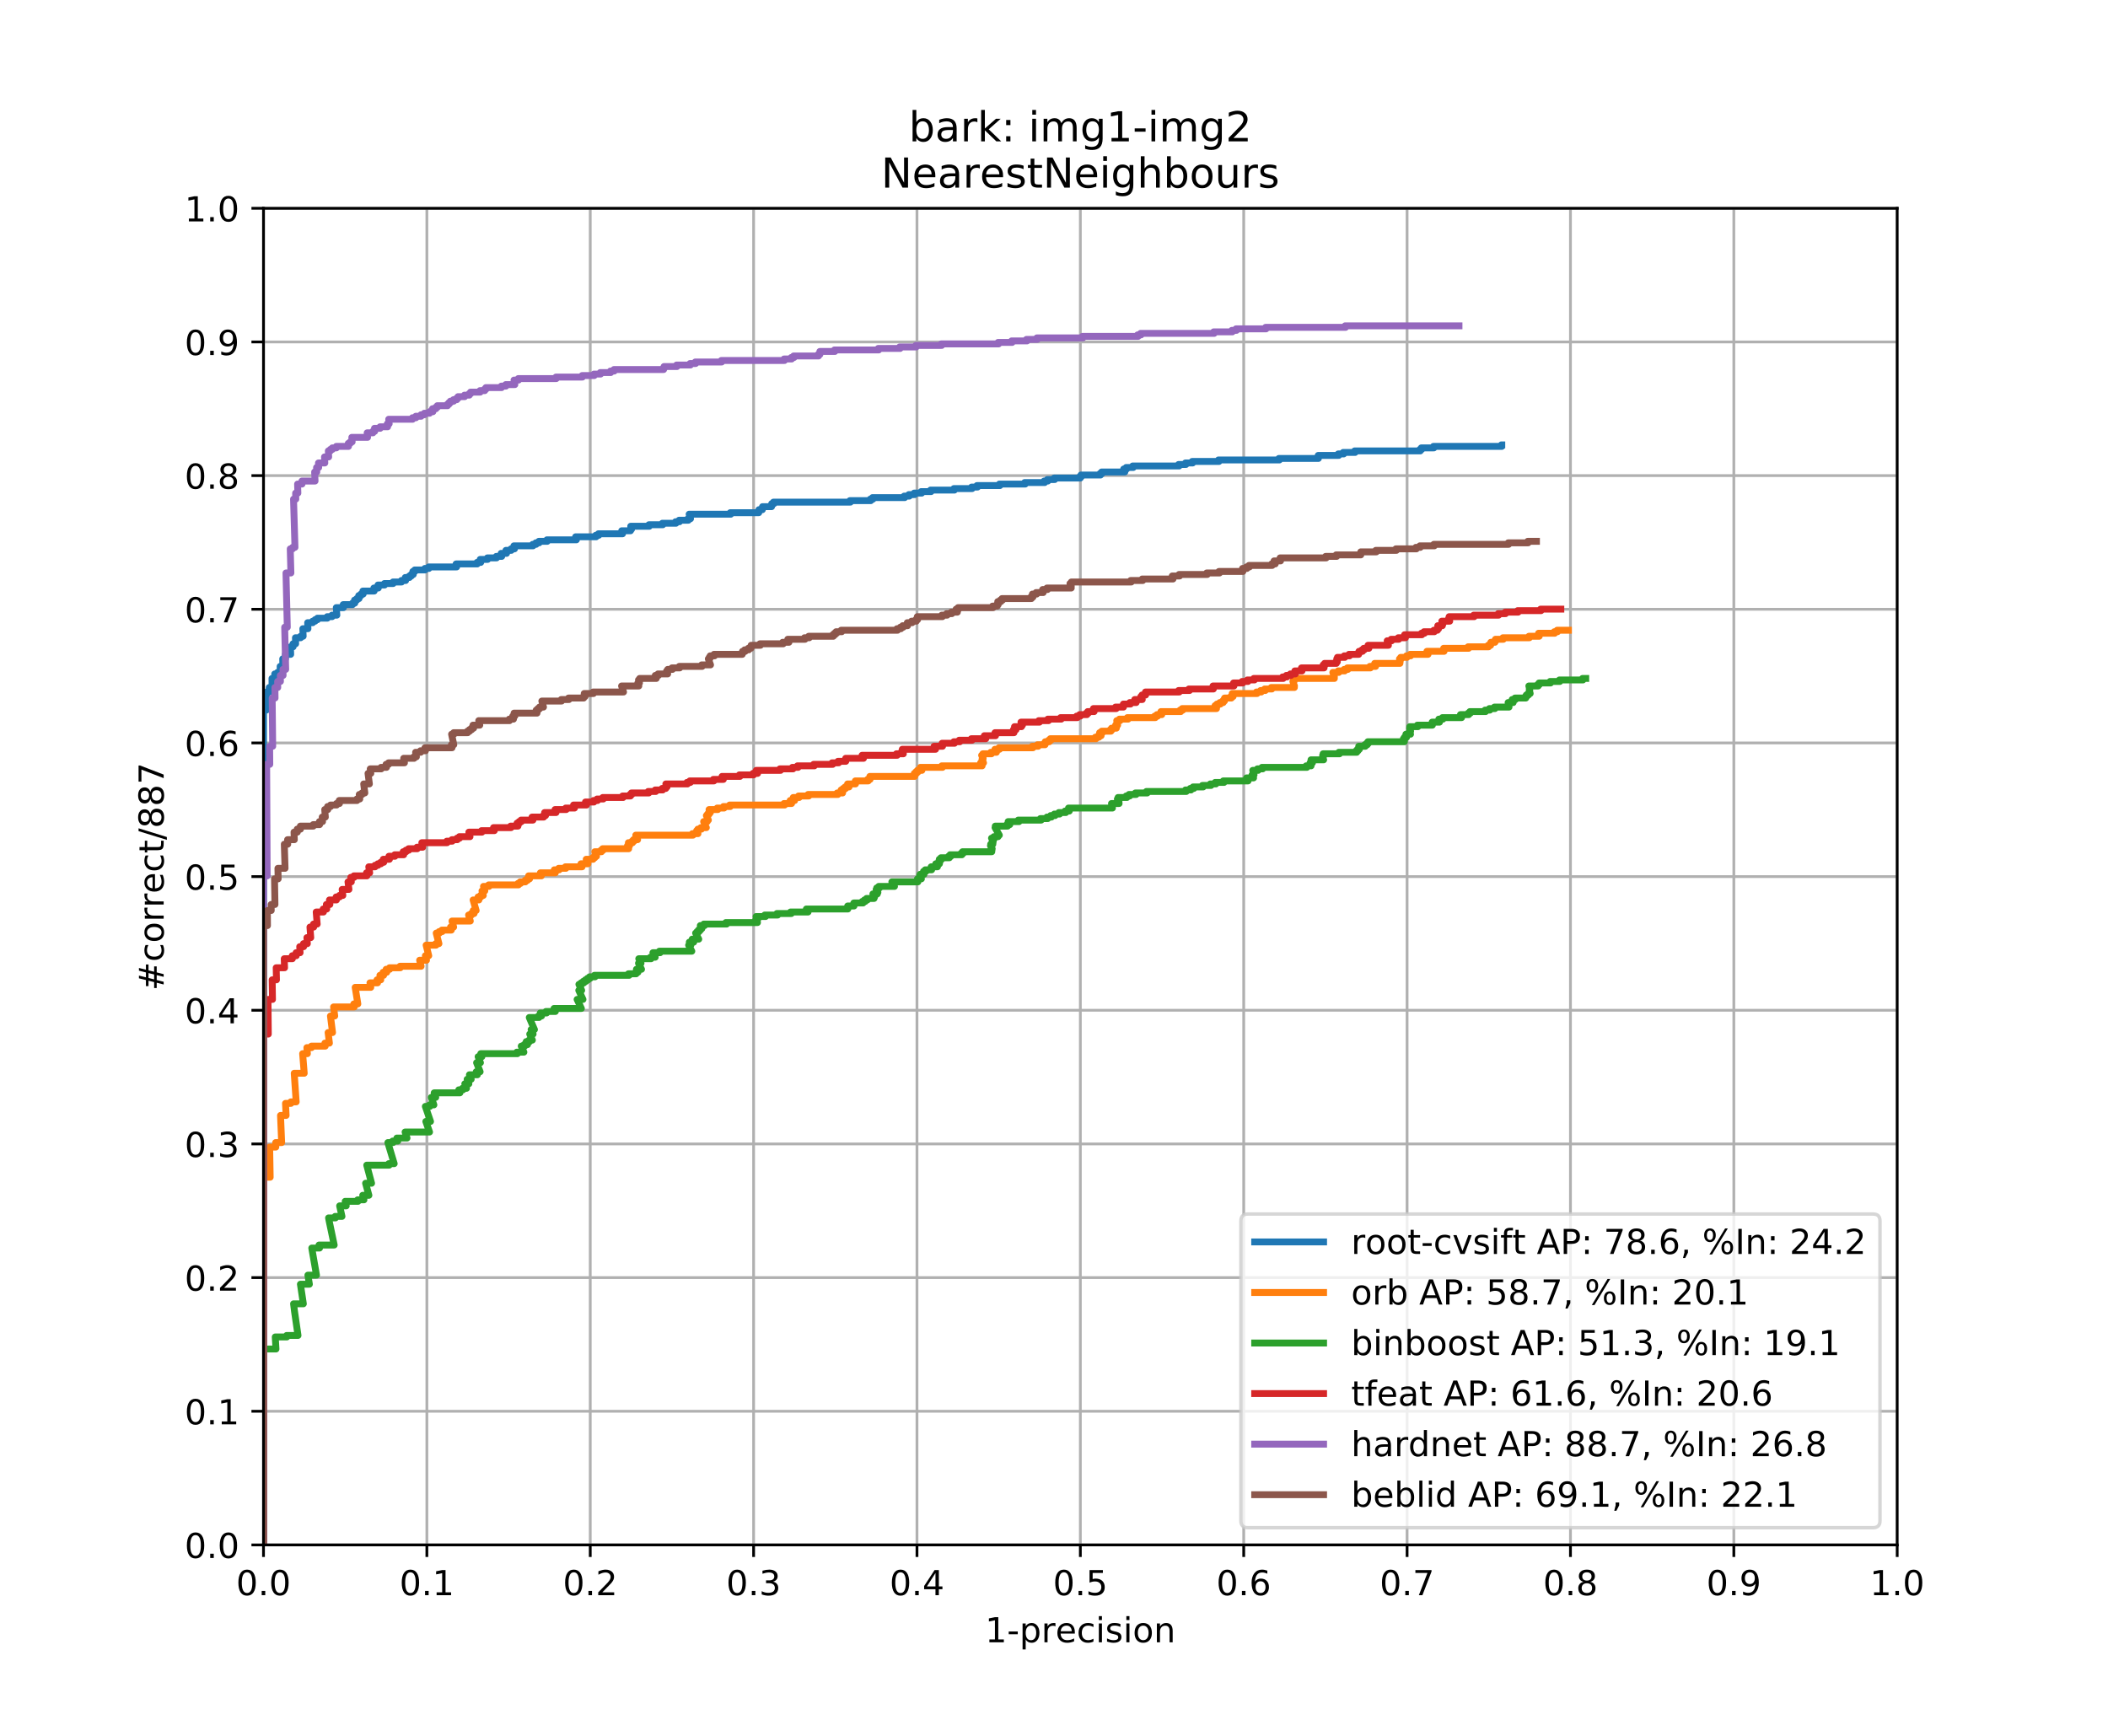 <?xml version="1.0" encoding="utf-8" standalone="no"?>
<!DOCTYPE svg PUBLIC "-//W3C//DTD SVG 1.1//EN"
  "http://www.w3.org/Graphics/SVG/1.1/DTD/svg11.dtd">
<!-- Created with matplotlib (https://matplotlib.org/) -->
<svg height="504pt" version="1.1" viewBox="0 0 612 504" width="612pt" xmlns="http://www.w3.org/2000/svg" xmlns:xlink="http://www.w3.org/1999/xlink">
 <defs>
  <style type="text/css">
*{stroke-linecap:butt;stroke-linejoin:round;}
  </style>
 </defs>
 <g id="figure_1">
  <g id="patch_1">
   <path d="M 0 504 
L 612 504 
L 612 0 
L 0 0 
z
" style="fill:#ffffff;"/>
  </g>
  <g id="axes_1">
   <g id="patch_2">
    <path d="M 76.5 448.56 
L 550.8 448.56 
L 550.8 60.48 
L 76.5 60.48 
z
" style="fill:#ffffff;"/>
   </g>
   <g id="matplotlib.axis_1">
    <g id="xtick_1">
     <g id="line2d_1">
      <path clip-path="url(#p5aa4263239)" d="M 76.5 448.56 
L 76.5 60.48 
" style="fill:none;stroke:#b0b0b0;stroke-linecap:square;stroke-width:0.8;"/>
     </g>
     <g id="line2d_2">
      <defs>
       <path d="M 0 0 
L 0 3.5 
" id="mc1ce6851f4" style="stroke:#000000;stroke-width:0.8;"/>
      </defs>
      <g>
       <use style="stroke:#000000;stroke-width:0.8;" x="76.5" xlink:href="#mc1ce6851f4" y="448.56"/>
      </g>
     </g>
     <g id="text_1">
      <!-- 0.0 -->
      <defs>
       <path d="M 31.781 66.406 
Q 24.172 66.406 20.328 58.906 
Q 16.5 51.422 16.5 36.375 
Q 16.5 21.391 20.328 13.891 
Q 24.172 6.391 31.781 6.391 
Q 39.453 6.391 43.281 13.891 
Q 47.125 21.391 47.125 36.375 
Q 47.125 51.422 43.281 58.906 
Q 39.453 66.406 31.781 66.406 
z
M 31.781 74.219 
Q 44.047 74.219 50.516 64.516 
Q 56.984 54.828 56.984 36.375 
Q 56.984 17.969 50.516 8.266 
Q 44.047 -1.422 31.781 -1.422 
Q 19.531 -1.422 13.062 8.266 
Q 6.594 17.969 6.594 36.375 
Q 6.594 54.828 13.062 64.516 
Q 19.531 74.219 31.781 74.219 
z
" id="DejaVuSans-48"/>
       <path d="M 10.688 12.406 
L 21 12.406 
L 21 0 
L 10.688 0 
z
" id="DejaVuSans-46"/>
      </defs>
      <g transform="translate(68.548 463.158)scale(0.1 -0.1)">
       <use xlink:href="#DejaVuSans-48"/>
       <use x="63.623" xlink:href="#DejaVuSans-46"/>
       <use x="95.41" xlink:href="#DejaVuSans-48"/>
      </g>
     </g>
    </g>
    <g id="xtick_2">
     <g id="line2d_3">
      <path clip-path="url(#p5aa4263239)" d="M 123.93 448.56 
L 123.93 60.48 
" style="fill:none;stroke:#b0b0b0;stroke-linecap:square;stroke-width:0.8;"/>
     </g>
     <g id="line2d_4">
      <g>
       <use style="stroke:#000000;stroke-width:0.8;" x="123.93" xlink:href="#mc1ce6851f4" y="448.56"/>
      </g>
     </g>
     <g id="text_2">
      <!-- 0.1 -->
      <defs>
       <path d="M 12.406 8.297 
L 28.516 8.297 
L 28.516 63.922 
L 10.984 60.406 
L 10.984 69.391 
L 28.422 72.906 
L 38.281 72.906 
L 38.281 8.297 
L 54.391 8.297 
L 54.391 0 
L 12.406 0 
z
" id="DejaVuSans-49"/>
      </defs>
      <g transform="translate(115.978 463.158)scale(0.1 -0.1)">
       <use xlink:href="#DejaVuSans-48"/>
       <use x="63.623" xlink:href="#DejaVuSans-46"/>
       <use x="95.41" xlink:href="#DejaVuSans-49"/>
      </g>
     </g>
    </g>
    <g id="xtick_3">
     <g id="line2d_5">
      <path clip-path="url(#p5aa4263239)" d="M 171.36 448.56 
L 171.36 60.48 
" style="fill:none;stroke:#b0b0b0;stroke-linecap:square;stroke-width:0.8;"/>
     </g>
     <g id="line2d_6">
      <g>
       <use style="stroke:#000000;stroke-width:0.8;" x="171.36" xlink:href="#mc1ce6851f4" y="448.56"/>
      </g>
     </g>
     <g id="text_3">
      <!-- 0.2 -->
      <defs>
       <path d="M 19.188 8.297 
L 53.609 8.297 
L 53.609 0 
L 7.328 0 
L 7.328 8.297 
Q 12.938 14.109 22.625 23.891 
Q 32.328 33.688 34.812 36.531 
Q 39.547 41.844 41.422 45.531 
Q 43.312 49.219 43.312 52.781 
Q 43.312 58.594 39.234 62.25 
Q 35.156 65.922 28.609 65.922 
Q 23.969 65.922 18.812 64.312 
Q 13.672 62.703 7.812 59.422 
L 7.812 69.391 
Q 13.766 71.781 18.938 73 
Q 24.125 74.219 28.422 74.219 
Q 39.75 74.219 46.484 68.547 
Q 53.219 62.891 53.219 53.422 
Q 53.219 48.922 51.531 44.891 
Q 49.859 40.875 45.406 35.406 
Q 44.188 33.984 37.641 27.219 
Q 31.109 20.453 19.188 8.297 
z
" id="DejaVuSans-50"/>
      </defs>
      <g transform="translate(163.408 463.158)scale(0.1 -0.1)">
       <use xlink:href="#DejaVuSans-48"/>
       <use x="63.623" xlink:href="#DejaVuSans-46"/>
       <use x="95.41" xlink:href="#DejaVuSans-50"/>
      </g>
     </g>
    </g>
    <g id="xtick_4">
     <g id="line2d_7">
      <path clip-path="url(#p5aa4263239)" d="M 218.79 448.56 
L 218.79 60.48 
" style="fill:none;stroke:#b0b0b0;stroke-linecap:square;stroke-width:0.8;"/>
     </g>
     <g id="line2d_8">
      <g>
       <use style="stroke:#000000;stroke-width:0.8;" x="218.79" xlink:href="#mc1ce6851f4" y="448.56"/>
      </g>
     </g>
     <g id="text_4">
      <!-- 0.3 -->
      <defs>
       <path d="M 40.578 39.312 
Q 47.656 37.797 51.625 33 
Q 55.609 28.219 55.609 21.188 
Q 55.609 10.406 48.188 4.484 
Q 40.766 -1.422 27.094 -1.422 
Q 22.516 -1.422 17.656 -0.516 
Q 12.797 0.391 7.625 2.203 
L 7.625 11.719 
Q 11.719 9.328 16.594 8.109 
Q 21.484 6.891 26.812 6.891 
Q 36.078 6.891 40.938 10.547 
Q 45.797 14.203 45.797 21.188 
Q 45.797 27.641 41.281 31.266 
Q 36.766 34.906 28.719 34.906 
L 20.219 34.906 
L 20.219 43.016 
L 29.109 43.016 
Q 36.375 43.016 40.234 45.922 
Q 44.094 48.828 44.094 54.297 
Q 44.094 59.906 40.109 62.906 
Q 36.141 65.922 28.719 65.922 
Q 24.656 65.922 20.016 65.031 
Q 15.375 64.156 9.812 62.312 
L 9.812 71.094 
Q 15.438 72.656 20.344 73.438 
Q 25.25 74.219 29.594 74.219 
Q 40.828 74.219 47.359 69.109 
Q 53.906 64.016 53.906 55.328 
Q 53.906 49.266 50.438 45.094 
Q 46.969 40.922 40.578 39.312 
z
" id="DejaVuSans-51"/>
      </defs>
      <g transform="translate(210.838 463.158)scale(0.1 -0.1)">
       <use xlink:href="#DejaVuSans-48"/>
       <use x="63.623" xlink:href="#DejaVuSans-46"/>
       <use x="95.41" xlink:href="#DejaVuSans-51"/>
      </g>
     </g>
    </g>
    <g id="xtick_5">
     <g id="line2d_9">
      <path clip-path="url(#p5aa4263239)" d="M 266.22 448.56 
L 266.22 60.48 
" style="fill:none;stroke:#b0b0b0;stroke-linecap:square;stroke-width:0.8;"/>
     </g>
     <g id="line2d_10">
      <g>
       <use style="stroke:#000000;stroke-width:0.8;" x="266.22" xlink:href="#mc1ce6851f4" y="448.56"/>
      </g>
     </g>
     <g id="text_5">
      <!-- 0.4 -->
      <defs>
       <path d="M 37.797 64.312 
L 12.891 25.391 
L 37.797 25.391 
z
M 35.203 72.906 
L 47.609 72.906 
L 47.609 25.391 
L 58.016 25.391 
L 58.016 17.188 
L 47.609 17.188 
L 47.609 0 
L 37.797 0 
L 37.797 17.188 
L 4.891 17.188 
L 4.891 26.703 
z
" id="DejaVuSans-52"/>
      </defs>
      <g transform="translate(258.268 463.158)scale(0.1 -0.1)">
       <use xlink:href="#DejaVuSans-48"/>
       <use x="63.623" xlink:href="#DejaVuSans-46"/>
       <use x="95.41" xlink:href="#DejaVuSans-52"/>
      </g>
     </g>
    </g>
    <g id="xtick_6">
     <g id="line2d_11">
      <path clip-path="url(#p5aa4263239)" d="M 313.65 448.56 
L 313.65 60.48 
" style="fill:none;stroke:#b0b0b0;stroke-linecap:square;stroke-width:0.8;"/>
     </g>
     <g id="line2d_12">
      <g>
       <use style="stroke:#000000;stroke-width:0.8;" x="313.65" xlink:href="#mc1ce6851f4" y="448.56"/>
      </g>
     </g>
     <g id="text_6">
      <!-- 0.5 -->
      <defs>
       <path d="M 10.797 72.906 
L 49.516 72.906 
L 49.516 64.594 
L 19.828 64.594 
L 19.828 46.734 
Q 21.969 47.469 24.109 47.828 
Q 26.266 48.188 28.422 48.188 
Q 40.625 48.188 47.75 41.5 
Q 54.891 34.812 54.891 23.391 
Q 54.891 11.625 47.562 5.094 
Q 40.234 -1.422 26.906 -1.422 
Q 22.312 -1.422 17.547 -0.641 
Q 12.797 0.141 7.719 1.703 
L 7.719 11.625 
Q 12.109 9.234 16.797 8.062 
Q 21.484 6.891 26.703 6.891 
Q 35.156 6.891 40.078 11.328 
Q 45.016 15.766 45.016 23.391 
Q 45.016 31 40.078 35.438 
Q 35.156 39.891 26.703 39.891 
Q 22.75 39.891 18.812 39.016 
Q 14.891 38.141 10.797 36.281 
z
" id="DejaVuSans-53"/>
      </defs>
      <g transform="translate(305.698 463.158)scale(0.1 -0.1)">
       <use xlink:href="#DejaVuSans-48"/>
       <use x="63.623" xlink:href="#DejaVuSans-46"/>
       <use x="95.41" xlink:href="#DejaVuSans-53"/>
      </g>
     </g>
    </g>
    <g id="xtick_7">
     <g id="line2d_13">
      <path clip-path="url(#p5aa4263239)" d="M 361.08 448.56 
L 361.08 60.48 
" style="fill:none;stroke:#b0b0b0;stroke-linecap:square;stroke-width:0.8;"/>
     </g>
     <g id="line2d_14">
      <g>
       <use style="stroke:#000000;stroke-width:0.8;" x="361.08" xlink:href="#mc1ce6851f4" y="448.56"/>
      </g>
     </g>
     <g id="text_7">
      <!-- 0.6 -->
      <defs>
       <path d="M 33.016 40.375 
Q 26.375 40.375 22.484 35.828 
Q 18.609 31.297 18.609 23.391 
Q 18.609 15.531 22.484 10.953 
Q 26.375 6.391 33.016 6.391 
Q 39.656 6.391 43.531 10.953 
Q 47.406 15.531 47.406 23.391 
Q 47.406 31.297 43.531 35.828 
Q 39.656 40.375 33.016 40.375 
z
M 52.594 71.297 
L 52.594 62.312 
Q 48.875 64.062 45.094 64.984 
Q 41.312 65.922 37.594 65.922 
Q 27.828 65.922 22.672 59.328 
Q 17.531 52.734 16.797 39.406 
Q 19.672 43.656 24.016 45.922 
Q 28.375 48.188 33.594 48.188 
Q 44.578 48.188 50.953 41.516 
Q 57.328 34.859 57.328 23.391 
Q 57.328 12.156 50.688 5.359 
Q 44.047 -1.422 33.016 -1.422 
Q 20.359 -1.422 13.672 8.266 
Q 6.984 17.969 6.984 36.375 
Q 6.984 53.656 15.188 63.938 
Q 23.391 74.219 37.203 74.219 
Q 40.922 74.219 44.703 73.484 
Q 48.484 72.75 52.594 71.297 
z
" id="DejaVuSans-54"/>
      </defs>
      <g transform="translate(353.128 463.158)scale(0.1 -0.1)">
       <use xlink:href="#DejaVuSans-48"/>
       <use x="63.623" xlink:href="#DejaVuSans-46"/>
       <use x="95.41" xlink:href="#DejaVuSans-54"/>
      </g>
     </g>
    </g>
    <g id="xtick_8">
     <g id="line2d_15">
      <path clip-path="url(#p5aa4263239)" d="M 408.51 448.56 
L 408.51 60.48 
" style="fill:none;stroke:#b0b0b0;stroke-linecap:square;stroke-width:0.8;"/>
     </g>
     <g id="line2d_16">
      <g>
       <use style="stroke:#000000;stroke-width:0.8;" x="408.51" xlink:href="#mc1ce6851f4" y="448.56"/>
      </g>
     </g>
     <g id="text_8">
      <!-- 0.7 -->
      <defs>
       <path d="M 8.203 72.906 
L 55.078 72.906 
L 55.078 68.703 
L 28.609 0 
L 18.312 0 
L 43.219 64.594 
L 8.203 64.594 
z
" id="DejaVuSans-55"/>
      </defs>
      <g transform="translate(400.558 463.158)scale(0.1 -0.1)">
       <use xlink:href="#DejaVuSans-48"/>
       <use x="63.623" xlink:href="#DejaVuSans-46"/>
       <use x="95.41" xlink:href="#DejaVuSans-55"/>
      </g>
     </g>
    </g>
    <g id="xtick_9">
     <g id="line2d_17">
      <path clip-path="url(#p5aa4263239)" d="M 455.94 448.56 
L 455.94 60.48 
" style="fill:none;stroke:#b0b0b0;stroke-linecap:square;stroke-width:0.8;"/>
     </g>
     <g id="line2d_18">
      <g>
       <use style="stroke:#000000;stroke-width:0.8;" x="455.94" xlink:href="#mc1ce6851f4" y="448.56"/>
      </g>
     </g>
     <g id="text_9">
      <!-- 0.8 -->
      <defs>
       <path d="M 31.781 34.625 
Q 24.75 34.625 20.719 30.859 
Q 16.703 27.094 16.703 20.516 
Q 16.703 13.922 20.719 10.156 
Q 24.75 6.391 31.781 6.391 
Q 38.812 6.391 42.859 10.172 
Q 46.922 13.969 46.922 20.516 
Q 46.922 27.094 42.891 30.859 
Q 38.875 34.625 31.781 34.625 
z
M 21.922 38.812 
Q 15.578 40.375 12.031 44.719 
Q 8.5 49.078 8.5 55.328 
Q 8.5 64.062 14.719 69.141 
Q 20.953 74.219 31.781 74.219 
Q 42.672 74.219 48.875 69.141 
Q 55.078 64.062 55.078 55.328 
Q 55.078 49.078 51.531 44.719 
Q 48 40.375 41.703 38.812 
Q 48.828 37.156 52.797 32.312 
Q 56.781 27.484 56.781 20.516 
Q 56.781 9.906 50.312 4.234 
Q 43.844 -1.422 31.781 -1.422 
Q 19.734 -1.422 13.25 4.234 
Q 6.781 9.906 6.781 20.516 
Q 6.781 27.484 10.781 32.312 
Q 14.797 37.156 21.922 38.812 
z
M 18.312 54.391 
Q 18.312 48.734 21.844 45.562 
Q 25.391 42.391 31.781 42.391 
Q 38.141 42.391 41.719 45.562 
Q 45.312 48.734 45.312 54.391 
Q 45.312 60.062 41.719 63.234 
Q 38.141 66.406 31.781 66.406 
Q 25.391 66.406 21.844 63.234 
Q 18.312 60.062 18.312 54.391 
z
" id="DejaVuSans-56"/>
      </defs>
      <g transform="translate(447.988 463.158)scale(0.1 -0.1)">
       <use xlink:href="#DejaVuSans-48"/>
       <use x="63.623" xlink:href="#DejaVuSans-46"/>
       <use x="95.41" xlink:href="#DejaVuSans-56"/>
      </g>
     </g>
    </g>
    <g id="xtick_10">
     <g id="line2d_19">
      <path clip-path="url(#p5aa4263239)" d="M 503.37 448.56 
L 503.37 60.48 
" style="fill:none;stroke:#b0b0b0;stroke-linecap:square;stroke-width:0.8;"/>
     </g>
     <g id="line2d_20">
      <g>
       <use style="stroke:#000000;stroke-width:0.8;" x="503.37" xlink:href="#mc1ce6851f4" y="448.56"/>
      </g>
     </g>
     <g id="text_10">
      <!-- 0.9 -->
      <defs>
       <path d="M 10.984 1.516 
L 10.984 10.5 
Q 14.703 8.734 18.5 7.812 
Q 22.312 6.891 25.984 6.891 
Q 35.75 6.891 40.891 13.453 
Q 46.047 20.016 46.781 33.406 
Q 43.953 29.203 39.594 26.953 
Q 35.25 24.703 29.984 24.703 
Q 19.047 24.703 12.672 31.312 
Q 6.297 37.938 6.297 49.422 
Q 6.297 60.641 12.938 67.422 
Q 19.578 74.219 30.609 74.219 
Q 43.266 74.219 49.922 64.516 
Q 56.594 54.828 56.594 36.375 
Q 56.594 19.141 48.406 8.859 
Q 40.234 -1.422 26.422 -1.422 
Q 22.703 -1.422 18.891 -0.688 
Q 15.094 0.047 10.984 1.516 
z
M 30.609 32.422 
Q 37.25 32.422 41.125 36.953 
Q 45.016 41.5 45.016 49.422 
Q 45.016 57.281 41.125 61.844 
Q 37.25 66.406 30.609 66.406 
Q 23.969 66.406 20.094 61.844 
Q 16.219 57.281 16.219 49.422 
Q 16.219 41.5 20.094 36.953 
Q 23.969 32.422 30.609 32.422 
z
" id="DejaVuSans-57"/>
      </defs>
      <g transform="translate(495.418 463.158)scale(0.1 -0.1)">
       <use xlink:href="#DejaVuSans-48"/>
       <use x="63.623" xlink:href="#DejaVuSans-46"/>
       <use x="95.41" xlink:href="#DejaVuSans-57"/>
      </g>
     </g>
    </g>
    <g id="xtick_11">
     <g id="line2d_21">
      <path clip-path="url(#p5aa4263239)" d="M 550.8 448.56 
L 550.8 60.48 
" style="fill:none;stroke:#b0b0b0;stroke-linecap:square;stroke-width:0.8;"/>
     </g>
     <g id="line2d_22">
      <g>
       <use style="stroke:#000000;stroke-width:0.8;" x="550.8" xlink:href="#mc1ce6851f4" y="448.56"/>
      </g>
     </g>
     <g id="text_11">
      <!-- 1.0 -->
      <g transform="translate(542.848 463.158)scale(0.1 -0.1)">
       <use xlink:href="#DejaVuSans-49"/>
       <use x="63.623" xlink:href="#DejaVuSans-46"/>
       <use x="95.41" xlink:href="#DejaVuSans-48"/>
      </g>
     </g>
    </g>
    <g id="text_12">
     <!-- 1-precision -->
     <defs>
      <path d="M 4.891 31.391 
L 31.203 31.391 
L 31.203 23.391 
L 4.891 23.391 
z
" id="DejaVuSans-45"/>
      <path d="M 18.109 8.203 
L 18.109 -20.797 
L 9.078 -20.797 
L 9.078 54.688 
L 18.109 54.688 
L 18.109 46.391 
Q 20.953 51.266 25.266 53.625 
Q 29.594 56 35.594 56 
Q 45.562 56 51.781 48.094 
Q 58.016 40.188 58.016 27.297 
Q 58.016 14.406 51.781 6.484 
Q 45.562 -1.422 35.594 -1.422 
Q 29.594 -1.422 25.266 0.953 
Q 20.953 3.328 18.109 8.203 
z
M 48.688 27.297 
Q 48.688 37.203 44.609 42.844 
Q 40.531 48.484 33.406 48.484 
Q 26.266 48.484 22.188 42.844 
Q 18.109 37.203 18.109 27.297 
Q 18.109 17.391 22.188 11.75 
Q 26.266 6.109 33.406 6.109 
Q 40.531 6.109 44.609 11.75 
Q 48.688 17.391 48.688 27.297 
z
" id="DejaVuSans-112"/>
      <path d="M 41.109 46.297 
Q 39.594 47.172 37.812 47.578 
Q 36.031 48 33.891 48 
Q 26.266 48 22.188 43.047 
Q 18.109 38.094 18.109 28.812 
L 18.109 0 
L 9.078 0 
L 9.078 54.688 
L 18.109 54.688 
L 18.109 46.188 
Q 20.953 51.172 25.484 53.578 
Q 30.031 56 36.531 56 
Q 37.453 56 38.578 55.875 
Q 39.703 55.766 41.062 55.516 
z
" id="DejaVuSans-114"/>
      <path d="M 56.203 29.594 
L 56.203 25.203 
L 14.891 25.203 
Q 15.484 15.922 20.484 11.062 
Q 25.484 6.203 34.422 6.203 
Q 39.594 6.203 44.453 7.469 
Q 49.312 8.734 54.109 11.281 
L 54.109 2.781 
Q 49.266 0.734 44.188 -0.344 
Q 39.109 -1.422 33.891 -1.422 
Q 20.797 -1.422 13.156 6.188 
Q 5.516 13.812 5.516 26.812 
Q 5.516 40.234 12.766 48.109 
Q 20.016 56 32.328 56 
Q 43.359 56 49.781 48.891 
Q 56.203 41.797 56.203 29.594 
z
M 47.219 32.234 
Q 47.125 39.594 43.094 43.984 
Q 39.062 48.391 32.422 48.391 
Q 24.906 48.391 20.391 44.141 
Q 15.875 39.891 15.188 32.172 
z
" id="DejaVuSans-101"/>
      <path d="M 48.781 52.594 
L 48.781 44.188 
Q 44.969 46.297 41.141 47.344 
Q 37.312 48.391 33.406 48.391 
Q 24.656 48.391 19.812 42.844 
Q 14.984 37.312 14.984 27.297 
Q 14.984 17.281 19.812 11.734 
Q 24.656 6.203 33.406 6.203 
Q 37.312 6.203 41.141 7.25 
Q 44.969 8.297 48.781 10.406 
L 48.781 2.094 
Q 45.016 0.344 40.984 -0.531 
Q 36.969 -1.422 32.422 -1.422 
Q 20.062 -1.422 12.781 6.344 
Q 5.516 14.109 5.516 27.297 
Q 5.516 40.672 12.859 48.328 
Q 20.219 56 33.016 56 
Q 37.156 56 41.109 55.141 
Q 45.062 54.297 48.781 52.594 
z
" id="DejaVuSans-99"/>
      <path d="M 9.422 54.688 
L 18.406 54.688 
L 18.406 0 
L 9.422 0 
z
M 9.422 75.984 
L 18.406 75.984 
L 18.406 64.594 
L 9.422 64.594 
z
" id="DejaVuSans-105"/>
      <path d="M 44.281 53.078 
L 44.281 44.578 
Q 40.484 46.531 36.375 47.5 
Q 32.281 48.484 27.875 48.484 
Q 21.188 48.484 17.844 46.438 
Q 14.5 44.391 14.5 40.281 
Q 14.5 37.156 16.891 35.375 
Q 19.281 33.594 26.516 31.984 
L 29.594 31.297 
Q 39.156 29.25 43.188 25.516 
Q 47.219 21.781 47.219 15.094 
Q 47.219 7.469 41.188 3.016 
Q 35.156 -1.422 24.609 -1.422 
Q 20.219 -1.422 15.453 -0.562 
Q 10.688 0.297 5.422 2 
L 5.422 11.281 
Q 10.406 8.688 15.234 7.391 
Q 20.062 6.109 24.812 6.109 
Q 31.156 6.109 34.562 8.281 
Q 37.984 10.453 37.984 14.406 
Q 37.984 18.062 35.516 20.016 
Q 33.062 21.969 24.703 23.781 
L 21.578 24.516 
Q 13.234 26.266 9.516 29.906 
Q 5.812 33.547 5.812 39.891 
Q 5.812 47.609 11.281 51.797 
Q 16.75 56 26.812 56 
Q 31.781 56 36.172 55.266 
Q 40.578 54.547 44.281 53.078 
z
" id="DejaVuSans-115"/>
      <path d="M 30.609 48.391 
Q 23.391 48.391 19.188 42.75 
Q 14.984 37.109 14.984 27.297 
Q 14.984 17.484 19.156 11.844 
Q 23.344 6.203 30.609 6.203 
Q 37.797 6.203 41.984 11.859 
Q 46.188 17.531 46.188 27.297 
Q 46.188 37.016 41.984 42.703 
Q 37.797 48.391 30.609 48.391 
z
M 30.609 56 
Q 42.328 56 49.016 48.375 
Q 55.719 40.766 55.719 27.297 
Q 55.719 13.875 49.016 6.219 
Q 42.328 -1.422 30.609 -1.422 
Q 18.844 -1.422 12.172 6.219 
Q 5.516 13.875 5.516 27.297 
Q 5.516 40.766 12.172 48.375 
Q 18.844 56 30.609 56 
z
" id="DejaVuSans-111"/>
      <path d="M 54.891 33.016 
L 54.891 0 
L 45.906 0 
L 45.906 32.719 
Q 45.906 40.484 42.875 44.328 
Q 39.844 48.188 33.797 48.188 
Q 26.516 48.188 22.312 43.547 
Q 18.109 38.922 18.109 30.906 
L 18.109 0 
L 9.078 0 
L 9.078 54.688 
L 18.109 54.688 
L 18.109 46.188 
Q 21.344 51.125 25.703 53.562 
Q 30.078 56 35.797 56 
Q 45.219 56 50.047 50.172 
Q 54.891 44.344 54.891 33.016 
z
" id="DejaVuSans-110"/>
     </defs>
     <g transform="translate(286 476.837)scale(0.1 -0.1)">
      <use xlink:href="#DejaVuSans-49"/>
      <use x="63.623" xlink:href="#DejaVuSans-45"/>
      <use x="99.707" xlink:href="#DejaVuSans-112"/>
      <use x="163.184" xlink:href="#DejaVuSans-114"/>
      <use x="204.266" xlink:href="#DejaVuSans-101"/>
      <use x="265.789" xlink:href="#DejaVuSans-99"/>
      <use x="320.77" xlink:href="#DejaVuSans-105"/>
      <use x="348.553" xlink:href="#DejaVuSans-115"/>
      <use x="400.652" xlink:href="#DejaVuSans-105"/>
      <use x="428.436" xlink:href="#DejaVuSans-111"/>
      <use x="489.617" xlink:href="#DejaVuSans-110"/>
     </g>
    </g>
   </g>
   <g id="matplotlib.axis_2">
    <g id="ytick_1">
     <g id="line2d_23">
      <path clip-path="url(#p5aa4263239)" d="M 76.5 448.56 
L 550.8 448.56 
" style="fill:none;stroke:#b0b0b0;stroke-linecap:square;stroke-width:0.8;"/>
     </g>
     <g id="line2d_24">
      <defs>
       <path d="M 0 0 
L -3.5 0 
" id="m9897f372ea" style="stroke:#000000;stroke-width:0.8;"/>
      </defs>
      <g>
       <use style="stroke:#000000;stroke-width:0.8;" x="76.5" xlink:href="#m9897f372ea" y="448.56"/>
      </g>
     </g>
     <g id="text_13">
      <!-- 0.0 -->
      <g transform="translate(53.597 452.359)scale(0.1 -0.1)">
       <use xlink:href="#DejaVuSans-48"/>
       <use x="63.623" xlink:href="#DejaVuSans-46"/>
       <use x="95.41" xlink:href="#DejaVuSans-48"/>
      </g>
     </g>
    </g>
    <g id="ytick_2">
     <g id="line2d_25">
      <path clip-path="url(#p5aa4263239)" d="M 76.5 409.752 
L 550.8 409.752 
" style="fill:none;stroke:#b0b0b0;stroke-linecap:square;stroke-width:0.8;"/>
     </g>
     <g id="line2d_26">
      <g>
       <use style="stroke:#000000;stroke-width:0.8;" x="76.5" xlink:href="#m9897f372ea" y="409.752"/>
      </g>
     </g>
     <g id="text_14">
      <!-- 0.1 -->
      <g transform="translate(53.597 413.551)scale(0.1 -0.1)">
       <use xlink:href="#DejaVuSans-48"/>
       <use x="63.623" xlink:href="#DejaVuSans-46"/>
       <use x="95.41" xlink:href="#DejaVuSans-49"/>
      </g>
     </g>
    </g>
    <g id="ytick_3">
     <g id="line2d_27">
      <path clip-path="url(#p5aa4263239)" d="M 76.5 370.944 
L 550.8 370.944 
" style="fill:none;stroke:#b0b0b0;stroke-linecap:square;stroke-width:0.8;"/>
     </g>
     <g id="line2d_28">
      <g>
       <use style="stroke:#000000;stroke-width:0.8;" x="76.5" xlink:href="#m9897f372ea" y="370.944"/>
      </g>
     </g>
     <g id="text_15">
      <!-- 0.2 -->
      <g transform="translate(53.597 374.743)scale(0.1 -0.1)">
       <use xlink:href="#DejaVuSans-48"/>
       <use x="63.623" xlink:href="#DejaVuSans-46"/>
       <use x="95.41" xlink:href="#DejaVuSans-50"/>
      </g>
     </g>
    </g>
    <g id="ytick_4">
     <g id="line2d_29">
      <path clip-path="url(#p5aa4263239)" d="M 76.5 332.136 
L 550.8 332.136 
" style="fill:none;stroke:#b0b0b0;stroke-linecap:square;stroke-width:0.8;"/>
     </g>
     <g id="line2d_30">
      <g>
       <use style="stroke:#000000;stroke-width:0.8;" x="76.5" xlink:href="#m9897f372ea" y="332.136"/>
      </g>
     </g>
     <g id="text_16">
      <!-- 0.3 -->
      <g transform="translate(53.597 335.935)scale(0.1 -0.1)">
       <use xlink:href="#DejaVuSans-48"/>
       <use x="63.623" xlink:href="#DejaVuSans-46"/>
       <use x="95.41" xlink:href="#DejaVuSans-51"/>
      </g>
     </g>
    </g>
    <g id="ytick_5">
     <g id="line2d_31">
      <path clip-path="url(#p5aa4263239)" d="M 76.5 293.328 
L 550.8 293.328 
" style="fill:none;stroke:#b0b0b0;stroke-linecap:square;stroke-width:0.8;"/>
     </g>
     <g id="line2d_32">
      <g>
       <use style="stroke:#000000;stroke-width:0.8;" x="76.5" xlink:href="#m9897f372ea" y="293.328"/>
      </g>
     </g>
     <g id="text_17">
      <!-- 0.4 -->
      <g transform="translate(53.597 297.127)scale(0.1 -0.1)">
       <use xlink:href="#DejaVuSans-48"/>
       <use x="63.623" xlink:href="#DejaVuSans-46"/>
       <use x="95.41" xlink:href="#DejaVuSans-52"/>
      </g>
     </g>
    </g>
    <g id="ytick_6">
     <g id="line2d_33">
      <path clip-path="url(#p5aa4263239)" d="M 76.5 254.52 
L 550.8 254.52 
" style="fill:none;stroke:#b0b0b0;stroke-linecap:square;stroke-width:0.8;"/>
     </g>
     <g id="line2d_34">
      <g>
       <use style="stroke:#000000;stroke-width:0.8;" x="76.5" xlink:href="#m9897f372ea" y="254.52"/>
      </g>
     </g>
     <g id="text_18">
      <!-- 0.5 -->
      <g transform="translate(53.597 258.319)scale(0.1 -0.1)">
       <use xlink:href="#DejaVuSans-48"/>
       <use x="63.623" xlink:href="#DejaVuSans-46"/>
       <use x="95.41" xlink:href="#DejaVuSans-53"/>
      </g>
     </g>
    </g>
    <g id="ytick_7">
     <g id="line2d_35">
      <path clip-path="url(#p5aa4263239)" d="M 76.5 215.712 
L 550.8 215.712 
" style="fill:none;stroke:#b0b0b0;stroke-linecap:square;stroke-width:0.8;"/>
     </g>
     <g id="line2d_36">
      <g>
       <use style="stroke:#000000;stroke-width:0.8;" x="76.5" xlink:href="#m9897f372ea" y="215.712"/>
      </g>
     </g>
     <g id="text_19">
      <!-- 0.6 -->
      <g transform="translate(53.597 219.511)scale(0.1 -0.1)">
       <use xlink:href="#DejaVuSans-48"/>
       <use x="63.623" xlink:href="#DejaVuSans-46"/>
       <use x="95.41" xlink:href="#DejaVuSans-54"/>
      </g>
     </g>
    </g>
    <g id="ytick_8">
     <g id="line2d_37">
      <path clip-path="url(#p5aa4263239)" d="M 76.5 176.904 
L 550.8 176.904 
" style="fill:none;stroke:#b0b0b0;stroke-linecap:square;stroke-width:0.8;"/>
     </g>
     <g id="line2d_38">
      <g>
       <use style="stroke:#000000;stroke-width:0.8;" x="76.5" xlink:href="#m9897f372ea" y="176.904"/>
      </g>
     </g>
     <g id="text_20">
      <!-- 0.7 -->
      <g transform="translate(53.597 180.703)scale(0.1 -0.1)">
       <use xlink:href="#DejaVuSans-48"/>
       <use x="63.623" xlink:href="#DejaVuSans-46"/>
       <use x="95.41" xlink:href="#DejaVuSans-55"/>
      </g>
     </g>
    </g>
    <g id="ytick_9">
     <g id="line2d_39">
      <path clip-path="url(#p5aa4263239)" d="M 76.5 138.096 
L 550.8 138.096 
" style="fill:none;stroke:#b0b0b0;stroke-linecap:square;stroke-width:0.8;"/>
     </g>
     <g id="line2d_40">
      <g>
       <use style="stroke:#000000;stroke-width:0.8;" x="76.5" xlink:href="#m9897f372ea" y="138.096"/>
      </g>
     </g>
     <g id="text_21">
      <!-- 0.8 -->
      <g transform="translate(53.597 141.895)scale(0.1 -0.1)">
       <use xlink:href="#DejaVuSans-48"/>
       <use x="63.623" xlink:href="#DejaVuSans-46"/>
       <use x="95.41" xlink:href="#DejaVuSans-56"/>
      </g>
     </g>
    </g>
    <g id="ytick_10">
     <g id="line2d_41">
      <path clip-path="url(#p5aa4263239)" d="M 76.5 99.288 
L 550.8 99.288 
" style="fill:none;stroke:#b0b0b0;stroke-linecap:square;stroke-width:0.8;"/>
     </g>
     <g id="line2d_42">
      <g>
       <use style="stroke:#000000;stroke-width:0.8;" x="76.5" xlink:href="#m9897f372ea" y="99.288"/>
      </g>
     </g>
     <g id="text_22">
      <!-- 0.9 -->
      <g transform="translate(53.597 103.087)scale(0.1 -0.1)">
       <use xlink:href="#DejaVuSans-48"/>
       <use x="63.623" xlink:href="#DejaVuSans-46"/>
       <use x="95.41" xlink:href="#DejaVuSans-57"/>
      </g>
     </g>
    </g>
    <g id="ytick_11">
     <g id="line2d_43">
      <path clip-path="url(#p5aa4263239)" d="M 76.5 60.48 
L 550.8 60.48 
" style="fill:none;stroke:#b0b0b0;stroke-linecap:square;stroke-width:0.8;"/>
     </g>
     <g id="line2d_44">
      <g>
       <use style="stroke:#000000;stroke-width:0.8;" x="76.5" xlink:href="#m9897f372ea" y="60.48"/>
      </g>
     </g>
     <g id="text_23">
      <!-- 1.0 -->
      <g transform="translate(53.597 64.279)scale(0.1 -0.1)">
       <use xlink:href="#DejaVuSans-49"/>
       <use x="63.623" xlink:href="#DejaVuSans-46"/>
       <use x="95.41" xlink:href="#DejaVuSans-48"/>
      </g>
     </g>
    </g>
    <g id="text_24">
     <!-- #correct/887 -->
     <defs>
      <path d="M 51.125 44 
L 36.922 44 
L 32.812 27.688 
L 47.125 27.688 
z
M 43.797 71.781 
L 38.719 51.516 
L 52.984 51.516 
L 58.109 71.781 
L 65.922 71.781 
L 60.891 51.516 
L 76.125 51.516 
L 76.125 44 
L 58.984 44 
L 54.984 27.688 
L 70.516 27.688 
L 70.516 20.219 
L 53.078 20.219 
L 48 0 
L 40.188 0 
L 45.219 20.219 
L 30.906 20.219 
L 25.875 0 
L 18.016 0 
L 23.094 20.219 
L 7.719 20.219 
L 7.719 27.688 
L 24.906 27.688 
L 29 44 
L 13.281 44 
L 13.281 51.516 
L 30.906 51.516 
L 35.891 71.781 
z
" id="DejaVuSans-35"/>
      <path d="M 18.312 70.219 
L 18.312 54.688 
L 36.812 54.688 
L 36.812 47.703 
L 18.312 47.703 
L 18.312 18.016 
Q 18.312 11.328 20.141 9.422 
Q 21.969 7.516 27.594 7.516 
L 36.812 7.516 
L 36.812 0 
L 27.594 0 
Q 17.188 0 13.234 3.875 
Q 9.281 7.766 9.281 18.016 
L 9.281 47.703 
L 2.688 47.703 
L 2.688 54.688 
L 9.281 54.688 
L 9.281 70.219 
z
" id="DejaVuSans-116"/>
      <path d="M 25.391 72.906 
L 33.688 72.906 
L 8.297 -9.281 
L 0 -9.281 
z
" id="DejaVuSans-47"/>
     </defs>
     <g transform="translate(47.517 287.641)rotate(-90)scale(0.1 -0.1)">
      <use xlink:href="#DejaVuSans-35"/>
      <use x="83.789" xlink:href="#DejaVuSans-99"/>
      <use x="138.77" xlink:href="#DejaVuSans-111"/>
      <use x="199.951" xlink:href="#DejaVuSans-114"/>
      <use x="241.049" xlink:href="#DejaVuSans-114"/>
      <use x="282.131" xlink:href="#DejaVuSans-101"/>
      <use x="343.654" xlink:href="#DejaVuSans-99"/>
      <use x="398.635" xlink:href="#DejaVuSans-116"/>
      <use x="437.844" xlink:href="#DejaVuSans-47"/>
      <use x="471.535" xlink:href="#DejaVuSans-56"/>
      <use x="535.158" xlink:href="#DejaVuSans-56"/>
      <use x="598.781" xlink:href="#DejaVuSans-55"/>
     </g>
    </g>
   </g>
   <g id="line2d_45">
    <path clip-path="url(#p5aa4263239)" d="M 76.5 448.122 
L 76.5 206.174 
L 77.355 206.174 
L 77.337 200.924 
L 78.17 200.924 
L 78.161 199.611 
L 78.988 199.611 
L 78.962 196.986 
L 79.777 196.986 
L 79.76 195.674 
L 80.568 195.674 
L 80.561 195.236 
L 81.365 195.236 
L 81.332 193.486 
L 82.127 193.486 
L 82.08 191.298 
L 82.866 191.298 
L 82.835 189.986 
L 84.392 189.986 
L 84.327 187.798 
L 85.095 187.798 
L 85.067 186.923 
L 85.83 186.923 
L 85.77 185.173 
L 87.28 185.173 
L 87.262 184.736 
L 88.012 184.736 
L 87.92 182.548 
L 89.401 182.548 
L 89.319 180.798 
L 90.782 180.798 
L 90.759 180.36 
L 91.486 180.36 
L 91.462 179.923 
L 92.186 179.923 
L 92.161 179.485 
L 95.027 179.485 
L 94.998 179.048 
L 96.416 179.048 
L 96.385 178.61 
L 97.792 178.61 
L 97.629 176.423 
L 99.707 176.423 
L 99.637 175.548 
L 102.371 175.548 
L 102.332 175.11 
L 103.009 175.11 
L 102.929 174.235 
L 103.603 174.235 
L 103.562 173.798 
L 104.233 173.798 
L 104.15 172.923 
L 104.816 172.923 
L 104.774 172.485 
L 105.438 172.485 
L 105.352 171.61 
L 108.632 171.61 
L 108.538 170.735 
L 109.833 170.735 
L 109.736 169.86 
L 111.659 169.86 
L 111.608 169.422 
L 114.143 169.422 
L 114.089 168.985 
L 116.591 168.985 
L 116.534 168.547 
L 117.773 168.547 
L 117.655 167.672 
L 118.884 167.672 
L 118.824 167.235 
L 119.435 167.235 
L 119.375 166.797 
L 119.983 166.797 
L 119.861 165.922 
L 120.466 165.922 
L 120.404 165.485 
L 123.402 165.485 
L 123.336 165.047 
L 124.522 165.047 
L 124.456 164.61 
L 132.565 164.61 
L 132.413 163.735 
L 138.558 163.735 
L 138.475 163.297 
L 139.572 163.297 
L 139.405 162.422 
L 141.575 162.422 
L 141.49 161.985 
L 144.168 161.985 
L 144.08 161.547 
L 145.669 161.547 
L 145.489 160.672 
L 147.062 160.672 
L 146.88 159.797 
L 148.438 159.797 
L 148.345 159.359 
L 149.376 159.359 
L 149.19 158.484 
L 154.754 158.484 
L 154.655 158.047 
L 155.649 158.047 
L 155.55 157.609 
L 156.538 157.609 
L 156.438 157.172 
L 158.885 157.172 
L 158.783 156.734 
L 167.336 156.734 
L 167.116 155.859 
L 173.054 155.859 
L 172.939 155.422 
L 173.836 155.422 
L 173.72 154.984 
L 180.736 154.984 
L 180.494 154.109 
L 183.054 154.109 
L 182.931 153.672 
L 183.354 153.672 
L 183.109 152.797 
L 188.51 152.797 
L 188.383 152.359 
L 192.428 152.359 
L 192.299 151.922 
L 196.252 151.922 
L 196.12 151.484 
L 197.288 151.484 
L 197.155 151.047 
L 199.849 151.047 
L 199.715 150.609 
L 200.476 150.609 
L 200.074 149.297 
L 212.156 149.297 
L 212.014 148.859 
L 220.286 148.859 
L 220.14 148.421 
L 220.475 148.421 
L 220.329 147.984 
L 221.332 147.984 
L 221.185 147.546 
L 221.518 147.546 
L 221.372 147.109 
L 224.007 147.109 
L 223.86 146.671 
L 224.186 146.671 
L 224.039 146.234 
L 224.689 146.234 
L 224.542 145.796 
L 246.897 145.796 
L 246.739 145.359 
L 252.804 145.359 
L 252.644 144.921 
L 253.452 144.921 
L 253.292 144.484 
L 262.654 144.484 
L 262.492 144.046 
L 263.995 144.046 
L 263.832 143.609 
L 265.565 143.609 
L 265.402 143.171 
L 267.599 143.171 
L 267.436 142.734 
L 270.313 142.734 
L 270.149 142.296 
L 277.09 142.296 
L 276.925 141.859 
L 282.234 141.859 
L 282.068 141.421 
L 283.792 141.421 
L 283.626 140.984 
L 290.306 140.984 
L 290.139 140.546 
L 297.648 140.546 
L 297.481 140.109 
L 303.293 140.109 
L 303.126 139.671 
L 304.22 139.671 
L 304.052 139.234 
L 306.212 139.234 
L 306.045 138.796 
L 313.65 138.796 
L 313.483 138.359 
L 313.984 138.359 
L 313.817 137.921 
L 319.514 137.921 
L 319.347 137.483 
L 319.98 137.483 
L 319.814 137.046 
L 326.563 137.046 
L 326.231 136.171 
L 327.121 136.171 
L 326.955 135.733 
L 329.005 135.733 
L 328.84 135.296 
L 342.329 135.296 
L 342.166 134.858 
L 344.32 134.858 
L 344.157 134.421 
L 346.267 134.421 
L 346.105 133.983 
L 353.905 133.983 
L 353.745 133.546 
L 353.859 133.546 
L 371.443 133.546 
L 371.288 133.108 
L 371.382 133.108 
L 382.756 133.108 
L 382.605 132.671 
L 382.688 132.671 
L 382.853 132.671 
L 382.702 132.233 
L 382.785 132.233 
L 388.663 132.233 
L 388.516 131.796 
L 388.593 131.796 
L 390.111 131.796 
L 389.964 131.358 
L 390.039 131.358 
L 393.424 131.358 
L 393.279 130.921 
L 393.351 130.921 
L 412.343 130.921 
L 412.208 130.483 
L 412.32 130.483 
L 412.763 130.483 
L 412.629 130.046 
L 412.739 130.046 
L 416.289 130.046 
L 416.156 129.608 
L 416.261 129.608 
L 436.004 129.608 
L 435.885 129.171 
L 435.999 129.171 
" style="fill:none;stroke:#1f77b4;stroke-linecap:square;stroke-width:2;"/>
   </g>
   <g id="line2d_46">
    <path clip-path="url(#p5aa4263239)" d="M 76.5 448.122 
L 76.5 341.805 
L 78.436 341.805 
L 78.29 333.055 
L 80.066 333.055 
L 80.026 331.742 
L 81.77 331.742 
L 81.441 323.867 
L 83.065 323.867 
L 82.888 320.367 
L 84.458 320.367 
L 84.431 319.929 
L 85.986 319.929 
L 85.421 311.616 
L 88.321 311.616 
L 87.86 305.929 
L 89.242 305.929 
L 89.092 304.178 
L 90.45 304.178 
L 90.409 303.741 
L 94.424 303.741 
L 94.321 302.866 
L 95.636 302.866 
L 95.258 299.803 
L 96.541 299.803 
L 95.939 294.991 
L 97.178 294.991 
L 96.845 292.365 
L 102.85 292.365 
L 102.711 291.49 
L 103.887 291.49 
L 103.119 286.678 
L 107.641 286.678 
L 107.407 285.365 
L 109.618 285.365 
L 109.454 284.49 
L 110.546 284.49 
L 110.295 283.178 
L 111.375 283.178 
L 111.205 282.303 
L 112.274 282.303 
L 112.101 281.427 
L 113.161 281.427 
L 113.073 280.99 
L 116.214 280.99 
L 116.119 280.552 
L 122.256 280.552 
L 121.829 278.802 
L 123.82 278.802 
L 123.493 277.49 
L 124.475 277.49 
L 123.715 274.427 
L 126.595 274.427 
L 126.482 273.99 
L 127.432 273.99 
L 126.646 270.927 
L 127.578 270.927 
L 127.466 270.489 
L 128.393 270.489 
L 128.279 270.052 
L 131.029 270.052 
L 130.794 269.177 
L 131.699 269.177 
L 131.227 267.427 
L 136.538 267.427 
L 136.036 265.677 
L 136.901 265.677 
L 136.776 265.239 
L 137.636 265.239 
L 137.383 264.364 
L 138.237 264.364 
L 137.357 261.302 
L 139.034 261.302 
L 138.782 260.427 
L 139.613 260.427 
L 139.486 259.989 
L 140.311 259.989 
L 139.929 258.676 
L 140.748 258.676 
L 140.366 257.364 
L 141.985 257.364 
L 141.856 256.926 
L 150.524 256.926 
L 150.381 256.489 
L 151.15 256.489 
L 151.007 256.051 
L 152.533 256.051 
L 152.388 255.614 
L 153.145 255.614 
L 153 255.176 
L 153.753 255.176 
L 153.462 254.301 
L 157.175 254.301 
L 156.875 253.426 
L 161.228 253.426 
L 160.917 252.551 
L 162.342 252.551 
L 162.186 252.114 
L 164.301 252.114 
L 164.142 251.676 
L 168.984 251.676 
L 168.655 250.801 
L 170.687 250.801 
L 170.189 249.489 
L 172.192 249.489 
L 172.025 249.051 
L 172.687 249.051 
L 172.519 248.613 
L 173.178 248.613 
L 172.675 247.301 
L 174.631 247.301 
L 174.462 246.863 
L 175.109 246.863 
L 174.94 246.426 
L 182.52 246.426 
L 182.165 245.551 
L 182.781 245.551 
L 182.427 244.676 
L 183.651 244.676 
L 183.473 244.238 
L 184.081 244.238 
L 183.903 243.801 
L 185.112 243.801 
L 184.578 242.488 
L 201.199 242.488 
L 201.004 242.051 
L 202.636 242.051 
L 202.245 241.176 
L 202.784 241.176 
L 202.589 240.738 
L 203.662 240.738 
L 203.466 240.301 
L 205.062 240.301 
L 204.279 238.551 
L 205.331 238.551 
L 205.136 238.113 
L 205.659 238.113 
L 205.075 236.8 
L 205.595 236.8 
L 205.401 236.363 
L 205.919 236.363 
L 205.725 235.925 
L 206.241 235.925 
L 205.855 235.05 
L 208.406 235.05 
L 208.211 234.613 
L 210.223 234.613 
L 210.027 234.175 
L 212.014 234.175 
L 211.817 233.738 
L 227.802 233.738 
L 227.593 233.3 
L 229.816 233.3 
L 229.395 232.425 
L 230.712 232.425 
L 230.292 231.55 
L 232.029 231.55 
L 231.819 231.113 
L 234.812 231.113 
L 234.6 230.675 
L 243.246 230.675 
L 243.029 230.238 
L 244.622 230.238 
L 244.188 229.363 
L 244.977 229.363 
L 244.761 228.925 
L 245.545 228.925 
L 245.329 228.488 
L 246.498 228.488 
L 246.065 227.613 
L 248.374 227.613 
L 248.157 227.175 
L 248.538 227.175 
L 248.322 226.737 
L 252.079 226.737 
L 251.862 226.3 
L 252.601 226.3 
L 252.384 225.862 
L 252.752 225.862 
L 252.535 225.425 
L 265.549 225.425 
L 265.326 224.987 
L 265.662 224.987 
L 265.44 224.55 
L 266.109 224.55 
L 265.887 224.112 
L 266.552 224.112 
L 266.331 223.675 
L 267.652 223.675 
L 267.209 222.8 
L 273.633 222.8 
L 273.41 222.362 
L 285.13 222.362 
L 284.679 221.487 
L 285.54 221.487 
L 285.09 220.612 
L 285.375 220.612 
L 285.151 220.175 
L 285.436 220.175 
L 284.989 219.3 
L 285.556 219.3 
L 285.334 218.862 
L 287.856 218.862 
L 287.634 218.425 
L 289.289 218.425 
L 288.844 217.55 
L 290.206 217.55 
L 289.984 217.112 
L 299.895 217.112 
L 299.672 216.675 
L 301.416 216.675 
L 301.193 216.237 
L 303.4 216.237 
L 303.177 215.8 
L 303.662 215.8 
L 303.44 215.362 
L 304.644 215.362 
L 304.422 214.924 
L 305.139 214.924 
L 304.918 214.487 
L 318.215 214.487 
L 317.993 214.049 
L 319.055 214.049 
L 318.834 213.612 
L 319.676 213.612 
L 319.235 212.737 
L 320.071 212.737 
L 319.851 212.299 
L 322.527 212.299 
L 322.308 211.862 
L 322.917 211.862 
L 322.698 211.424 
L 324.106 211.424 
L 323.888 210.987 
L 324.088 210.987 
L 323.87 210.549 
L 324.467 210.549 
L 324.25 210.112 
L 324.448 210.112 
L 324.231 209.674 
L 324.43 209.674 
L 324.213 209.237 
L 325.198 209.237 
L 324.982 208.799 
L 327.504 208.799 
L 327.289 208.362 
L 335.423 208.362 
L 335.209 207.924 
L 336.096 207.924 
L 335.883 207.487 
L 337.288 207.487 
L 337.075 207.049 
L 337.249 207.049 
L 337.036 206.612 
L 342.8 206.612 
L 342.589 206.174 
L 343.411 206.174 
L 343.2 205.737 
L 353.175 205.737 
L 352.76 204.862 
L 353.5 204.862 
L 353.293 204.424 
L 354.319 204.424 
L 354.113 203.986 
L 355.129 203.986 
L 354.924 203.549 
L 355.5 203.549 
L 355.295 203.111 
L 355.725 203.111 
L 355.52 202.674 
L 357.503 202.674 
L 357.299 202.236 
L 357.998 202.236 
L 357.795 201.799 
L 357.934 201.799 
L 357.731 201.361 
L 364.961 201.361 
L 364.761 200.924 
L 366.169 200.924 
L 365.97 200.486 
L 367.357 200.486 
L 367.158 200.049 
L 369.262 200.049 
L 369.065 199.611 
L 375.783 199.611 
L 375.589 199.174 
L 375.702 199.174 
L 375.816 199.174 
L 375.349 197.861 
L 375.688 197.861 
L 375.495 197.424 
L 375.608 197.424 
L 375.833 197.424 
L 375.641 196.986 
L 375.753 196.986 
L 387.395 196.986 
L 387.209 196.549 
L 387.307 196.549 
L 387.405 196.549 
L 386.946 195.236 
L 388.687 195.236 
L 388.503 194.799 
L 388.598 194.799 
L 390.395 194.799 
L 390.212 194.361 
L 390.306 194.361 
L 391.328 194.361 
L 391.146 193.924 
L 391.238 193.924 
L 397.868 193.924 
L 397.69 193.486 
L 397.775 193.486 
L 399.367 193.486 
L 399.097 192.611 
L 406.437 192.611 
L 406.266 192.173 
L 406.341 192.173 
L 406.491 192.173 
L 406.319 191.736 
L 406.394 191.736 
L 406.469 191.736 
L 406.298 191.298 
L 406.373 191.298 
L 406.82 191.298 
L 406.65 190.861 
L 406.724 190.861 
L 408.486 190.861 
L 408.317 190.423 
L 408.389 190.423 
L 409.54 190.423 
L 409.371 189.986 
L 409.443 189.986 
L 414.594 189.986 
L 414.266 189.111 
L 414.332 189.111 
L 419.247 189.111 
L 419.087 188.673 
L 419.149 188.673 
L 419.271 188.673 
L 419.111 188.236 
L 419.173 188.236 
L 426.369 188.236 
L 426.215 187.798 
L 426.325 187.798 
L 432.175 187.798 
L 432.026 187.361 
L 432.126 187.361 
L 432.769 187.361 
L 432.62 186.923 
L 432.719 186.923 
L 432.964 186.923 
L 432.816 186.486 
L 432.914 186.486 
L 434.028 186.486 
L 433.881 186.048 
L 433.977 186.048 
L 434.312 186.048 
L 434.166 185.611 
L 434.261 185.611 
L 436.458 185.611 
L 436.314 185.173 
L 436.406 185.173 
L 444.02 185.173 
L 443.883 184.736 
L 443.963 184.736 
L 446.875 184.736 
L 446.681 183.861 
L 446.719 183.861 
L 451.371 183.861 
L 451.241 183.423 
L 451.345 183.423 
L 452.198 183.423 
L 452.069 182.986 
L 452.17 182.986 
L 455.342 182.986 
L 455.342 182.986 
" style="fill:none;stroke:#ff7f0e;stroke-linecap:square;stroke-width:2;"/>
   </g>
   <g id="line2d_47">
    <path clip-path="url(#p5aa4263239)" d="M 76.5 448.122 
L 76.5 391.682 
L 80.121 391.682 
L 79.912 388.182 
L 83.276 388.182 
L 83.228 387.745 
L 86.52 387.745 
L 85.506 380.744 
L 85.229 378.557 
L 88.068 378.557 
L 87.219 372.869 
L 89.823 372.869 
L 89.389 370.244 
L 91.883 370.244 
L 90.588 362.806 
L 90.519 362.369 
L 92.775 362.369 
L 92.617 361.494 
L 97.023 361.494 
L 95.557 354.493 
L 95.388 353.618 
L 97.394 353.618 
L 97.303 353.181 
L 99.283 353.181 
L 98.607 350.118 
L 100.515 350.118 
L 100.215 348.806 
L 103.939 348.806 
L 103.826 348.368 
L 105.658 348.368 
L 105.304 347.055 
L 107.1 347.055 
L 106.144 343.555 
L 107.874 343.555 
L 106.474 338.305 
L 112.985 338.305 
L 112.851 337.868 
L 114.444 337.868 
L 112.606 331.742 
L 114.117 331.742 
L 113.988 331.305 
L 115.484 331.305 
L 115.218 330.43 
L 118.161 330.43 
L 117.606 328.68 
L 124.708 328.68 
L 123.626 325.617 
L 124.991 325.617 
L 123.489 321.242 
L 124.808 321.242 
L 124.66 320.804 
L 125.967 320.804 
L 125.22 318.617 
L 126.502 318.617 
L 126.054 317.304 
L 133.527 317.304 
L 133.195 316.429 
L 134.409 316.429 
L 134.241 315.992 
L 135.445 315.992 
L 134.938 314.679 
L 136.126 314.679 
L 135.62 313.366 
L 136.792 313.366 
L 136.286 312.054 
L 138.595 312.054 
L 138.251 311.179 
L 139.391 311.179 
L 138.365 308.554 
L 139.483 308.554 
L 138.808 306.804 
L 139.909 306.804 
L 139.572 305.929 
L 150.225 305.929 
L 150.035 305.491 
L 152.095 305.491 
L 151.326 303.741 
L 152.34 303.741 
L 152.148 303.303 
L 153.155 303.303 
L 152.769 302.428 
L 153.767 302.428 
L 153.574 301.991 
L 154.564 301.991 
L 153.793 300.241 
L 154.771 300.241 
L 154.197 298.928 
L 155.164 298.928 
L 153.659 295.428 
L 156.489 295.428 
L 156.299 294.991 
L 157.232 294.991 
L 156.852 294.116 
L 158.697 294.116 
L 158.505 293.678 
L 161.236 293.678 
L 160.844 292.803 
L 168.785 292.803 
L 167.549 290.178 
L 169.252 290.178 
L 168.032 287.553 
L 168.869 287.553 
L 168.068 285.803 
L 168.896 285.803 
L 168.697 285.365 
L 169.52 285.365 
L 169.32 284.928 
L 170.139 284.928 
L 169.938 284.49 
L 170.752 284.49 
L 170.551 284.053 
L 171.36 284.053 
L 171.159 283.615 
L 172.764 283.615 
L 172.561 283.178 
L 182.657 283.178 
L 182.44 282.74 
L 184.691 282.74 
L 184.471 282.303 
L 185.214 282.303 
L 184.775 281.427 
L 186.247 281.427 
L 185.371 279.677 
L 186.099 279.677 
L 185.448 278.365 
L 189.03 278.365 
L 188.81 277.927 
L 190.221 277.927 
L 189.56 276.615 
L 191.648 276.615 
L 191.427 276.177 
L 200.848 276.177 
L 199.924 274.427 
L 200.575 274.427 
L 200.116 273.552 
L 201.408 273.552 
L 200.949 272.677 
L 202.865 272.677 
L 201.949 270.927 
L 202.58 270.927 
L 202.352 270.489 
L 202.98 270.489 
L 202.753 270.052 
L 203.377 270.052 
L 203.15 269.614 
L 203.772 269.614 
L 203.318 268.739 
L 204.553 268.739 
L 204.326 268.302 
L 210.954 268.302 
L 210.72 267.864 
L 219.912 267.864 
L 219.429 266.989 
L 219.986 266.989 
L 219.505 266.114 
L 222.257 266.114 
L 222.015 265.677 
L 225.788 265.677 
L 225.544 265.239 
L 229.747 265.239 
L 229.5 264.802 
L 234.6 264.802 
L 234.1 263.927 
L 246.151 263.927 
L 245.893 263.489 
L 246.356 263.489 
L 246.098 263.052 
L 247.934 263.052 
L 247.676 262.614 
L 248.131 262.614 
L 247.874 262.177 
L 250.574 262.177 
L 250.316 261.739 
L 251.205 261.739 
L 250.947 261.302 
L 251.83 261.302 
L 251.572 260.864 
L 253.757 260.864 
L 253.498 260.427 
L 253.931 260.427 
L 253.416 259.551 
L 254.705 259.551 
L 254.448 259.114 
L 254.875 259.114 
L 254.363 258.239 
L 254.788 258.239 
L 254.532 257.801 
L 255.379 257.801 
L 255.124 257.364 
L 259.692 257.364 
L 258.923 256.051 
L 266.478 256.051 
L 266.22 255.614 
L 266.607 255.614 
L 266.349 255.176 
L 267.502 255.176 
L 266.987 254.301 
L 267.369 254.301 
L 267.113 253.864 
L 268.252 253.864 
L 267.995 253.426 
L 268.373 253.426 
L 268.117 252.989 
L 268.869 252.989 
L 268.614 252.551 
L 270.475 252.551 
L 270.219 252.114 
L 270.589 252.114 
L 270.334 251.676 
L 272.164 251.676 
L 271.655 250.801 
L 272.741 250.801 
L 272.487 250.364 
L 272.847 250.364 
L 272.593 249.926 
L 272.952 249.926 
L 272.699 249.489 
L 273.414 249.489 
L 273.161 249.051 
L 275.634 249.051 
L 275.381 248.613 
L 276.079 248.613 
L 275.826 248.176 
L 279.263 248.176 
L 279.01 247.738 
L 279.687 247.738 
L 279.434 247.301 
L 287.935 247.301 
L 287.681 246.863 
L 287.997 246.863 
L 287.743 246.426 
L 288.058 246.426 
L 287.552 245.551 
L 287.867 245.551 
L 287.614 245.113 
L 288.241 245.113 
L 287.989 244.676 
L 288.301 244.676 
L 288.05 244.238 
L 288.361 244.238 
L 287.861 243.363 
L 288.79 243.363 
L 288.54 242.926 
L 289.768 242.926 
L 289.519 242.488 
L 290.129 242.488 
L 288.89 240.301 
L 289.193 240.301 
L 288.947 239.863 
L 292.534 239.863 
L 292.288 239.426 
L 293.169 239.426 
L 292.678 238.551 
L 295.857 238.551 
L 295.612 238.113 
L 302.283 238.113 
L 302.038 237.675 
L 304.184 237.675 
L 303.939 237.238 
L 305.262 237.238 
L 305.017 236.8 
L 306.326 236.8 
L 306.081 236.363 
L 307.634 236.363 
L 307.389 235.925 
L 309.428 235.925 
L 309.185 235.488 
L 310.442 235.488 
L 310.199 235.05 
L 310.449 235.05 
L 310.206 234.613 
L 322.968 234.613 
L 322.726 234.175 
L 322.95 234.175 
L 322.709 233.738 
L 322.932 233.738 
L 322.691 233.3 
L 324.899 233.3 
L 324.659 232.863 
L 324.877 232.863 
L 324.398 231.988 
L 324.834 231.988 
L 324.595 231.55 
L 327.176 231.55 
L 326.938 231.113 
L 327.996 231.113 
L 327.758 230.675 
L 329.845 230.675 
L 329.608 230.238 
L 333.067 230.238 
L 332.831 229.8 
L 344.403 229.8 
L 344.17 229.363 
L 345.775 229.363 
L 345.543 228.925 
L 346.599 228.925 
L 346.367 228.488 
L 349.303 228.488 
L 349.072 228.05 
L 351.594 228.05 
L 351.365 227.613 
L 353.012 227.613 
L 352.784 227.175 
L 355.364 227.175 
L 355.137 226.737 
L 362.344 226.737 
L 361.896 225.862 
L 363.943 225.862 
L 363.499 224.987 
L 364.076 224.987 
L 363.855 224.55 
L 363.999 224.55 
L 363.778 224.112 
L 363.921 224.112 
L 363.701 223.675 
L 365.267 223.675 
L 365.048 223.237 
L 366.588 223.237 
L 366.37 222.8 
L 379.414 222.8 
L 379.202 222.362 
L 379.322 222.362 
L 380.631 222.362 
L 380.328 221.487 
L 381.033 221.487 
L 380.614 220.612 
L 380.731 220.612 
L 384.284 220.612 
L 383.982 219.737 
L 384.206 219.737 
L 383.999 219.3 
L 384.111 219.3 
L 384.334 219.3 
L 384.128 218.862 
L 384.24 218.862 
L 388.897 218.862 
L 388.694 218.425 
L 388.799 218.425 
L 393.893 218.425 
L 393.694 217.987 
L 393.792 217.987 
L 394.284 217.987 
L 394.085 217.55 
L 394.183 217.55 
L 394.671 217.55 
L 394.473 217.112 
L 394.57 217.112 
L 394.668 217.112 
L 394.47 216.675 
L 394.567 216.675 
L 396.39 216.675 
L 396.194 216.237 
L 396.289 216.237 
L 396.949 216.237 
L 396.754 215.8 
L 396.848 215.8 
L 397.316 215.8 
L 397.121 215.362 
L 397.214 215.362 
L 407.732 215.362 
L 407.438 214.487 
L 407.922 214.487 
L 407.736 214.049 
L 407.816 214.049 
L 408.377 214.049 
L 408.191 213.612 
L 408.271 213.612 
L 408.351 213.612 
L 408.165 213.174 
L 408.245 213.174 
L 409.508 213.174 
L 409.218 212.299 
L 409.53 212.299 
L 409.241 211.424 
L 409.475 211.424 
L 409.292 210.987 
L 409.37 210.987 
L 411.662 210.987 
L 411.481 210.549 
L 411.556 210.549 
L 415.853 210.549 
L 415.675 210.112 
L 415.746 210.112 
L 415.957 210.112 
L 415.78 209.674 
L 415.851 209.674 
L 417.928 209.674 
L 417.753 209.237 
L 417.821 209.237 
L 417.889 209.237 
L 417.714 208.799 
L 417.782 208.799 
L 418.93 208.799 
L 418.756 208.362 
L 418.823 208.362 
L 424.335 208.362 
L 423.998 207.487 
L 424.059 207.487 
L 426.412 207.487 
L 426.245 207.049 
L 426.364 207.049 
L 426.894 207.049 
L 426.728 206.612 
L 426.845 206.612 
L 431.307 206.612 
L 431.145 206.174 
L 431.254 206.174 
L 432.545 206.174 
L 432.385 205.737 
L 432.491 205.737 
L 434.014 205.737 
L 433.855 205.299 
L 433.959 205.299 
L 438.103 205.299 
L 437.949 204.862 
L 438.045 204.862 
L 438.141 204.862 
L 437.833 203.986 
L 437.929 203.986 
L 439.306 203.986 
L 439.001 203.111 
L 439.095 203.111 
L 439.979 203.111 
L 439.827 202.674 
L 439.92 202.674 
L 442.97 202.674 
L 442.821 202.236 
L 442.909 202.236 
L 443.256 202.236 
L 443.109 201.799 
L 443.195 201.799 
L 443.755 201.799 
L 443.608 201.361 
L 443.694 201.361 
L 444.248 201.361 
L 443.998 200.486 
L 444.04 200.486 
L 444.125 200.486 
L 443.979 200.049 
L 444.064 200.049 
L 444.106 200.049 
L 443.857 199.174 
L 443.9 199.174 
L 446.578 199.174 
L 446.436 198.736 
L 446.516 198.736 
L 446.956 198.736 
L 446.814 198.299 
L 446.894 198.299 
L 450.17 198.299 
L 450.031 197.861 
L 450.143 197.861 
L 452.863 197.861 
L 452.728 197.424 
L 452.834 197.424 
L 459.564 197.424 
L 459.436 196.986 
L 459.527 196.986 
L 460.375 196.986 
L 460.375 196.986 
" style="fill:none;stroke:#2ca02c;stroke-linecap:square;stroke-width:2;"/>
   </g>
   <g id="line2d_48">
    <path clip-path="url(#p5aa4263239)" d="M 76.5 448.122 
L 76.5 300.241 
L 77.895 300.241 
L 77.807 290.178 
L 79.106 290.178 
L 79.016 284.49 
L 80.264 284.49 
L 80.186 280.99 
L 82.612 280.99 
L 82.519 278.365 
L 84.884 278.365 
L 84.842 277.49 
L 86.01 277.49 
L 85.962 276.615 
L 87.119 276.615 
L 87.014 274.865 
L 88.154 274.865 
L 88.097 273.99 
L 89.225 273.99 
L 89.102 272.24 
L 90.215 272.24 
L 89.987 269.177 
L 91.077 269.177 
L 91.008 268.302 
L 92.087 268.302 
L 91.8 264.802 
L 93.906 264.802 
L 93.826 263.927 
L 94.867 263.927 
L 94.742 262.614 
L 95.772 262.614 
L 95.642 261.302 
L 97.674 261.302 
L 97.58 260.427 
L 98.585 260.427 
L 98.536 259.989 
L 99.534 259.989 
L 99.333 258.239 
L 101.3 258.239 
L 101.033 256.051 
L 102 256.051 
L 101.837 254.739 
L 102.794 254.739 
L 102.738 254.301 
L 106.519 254.301 
L 106.393 253.426 
L 107.325 253.426 
L 107.068 251.676 
L 108.906 251.676 
L 108.839 251.239 
L 109.75 251.239 
L 109.681 250.801 
L 110.587 250.801 
L 110.517 250.364 
L 111.418 250.364 
L 111.276 249.489 
L 113.059 249.489 
L 112.911 248.613 
L 114.673 248.613 
L 114.596 248.176 
L 117.208 248.176 
L 117.047 247.301 
L 117.907 247.301 
L 117.825 246.863 
L 118.681 246.863 
L 118.598 246.426 
L 121.14 246.426 
L 121.053 245.988 
L 122.728 245.988 
L 122.459 244.676 
L 129.802 244.676 
L 129.701 244.238 
L 131.296 244.238 
L 131.192 243.801 
L 132.773 243.801 
L 132.667 243.363 
L 133.452 243.363 
L 133.345 242.926 
L 136.449 242.926 
L 136.116 241.613 
L 139.914 241.613 
L 139.798 241.176 
L 143.521 241.176 
L 143.279 240.301 
L 148.364 240.301 
L 148.236 239.863 
L 150.373 239.863 
L 150.113 238.988 
L 150.818 238.988 
L 150.688 238.551 
L 151.389 238.551 
L 151.258 238.113 
L 154.727 238.113 
L 154.456 237.238 
L 157.855 237.238 
L 157.716 236.8 
L 158.388 236.8 
L 158.109 235.925 
L 161.425 235.925 
L 161.139 235.05 
L 164.392 235.05 
L 164.245 234.613 
L 166.805 234.613 
L 166.507 233.738 
L 170.275 233.738 
L 169.97 232.863 
L 172.434 232.863 
L 172.279 232.425 
L 173.499 232.425 
L 173.343 231.988 
L 175.154 231.988 
L 174.997 231.55 
L 180.906 231.55 
L 180.742 231.113 
L 183.051 231.113 
L 182.885 230.675 
L 183.457 230.675 
L 183.291 230.238 
L 188.356 230.238 
L 188.185 229.8 
L 190.39 229.8 
L 190.217 229.363 
L 192.392 229.363 
L 192.218 228.925 
L 193.295 228.925 
L 193.119 228.488 
L 193.655 228.488 
L 193.305 227.613 
L 199.595 227.613 
L 199.415 227.175 
L 200.441 227.175 
L 200.26 226.737 
L 207.271 226.737 
L 207.085 226.3 
L 210.002 226.3 
L 209.625 225.425 
L 214.838 225.425 
L 214.646 224.987 
L 218.79 224.987 
L 218.595 224.55 
L 219.953 224.55 
L 219.563 223.675 
L 226.611 223.675 
L 226.412 223.237 
L 230.243 223.237 
L 230.041 222.8 
L 231.714 222.8 
L 231.512 222.362 
L 236.424 222.362 
L 236.219 221.925 
L 241.759 221.925 
L 241.552 221.487 
L 243.482 221.487 
L 243.274 221.05 
L 245.557 221.05 
L 245.348 220.612 
L 245.726 220.612 
L 245.517 220.175 
L 250.697 220.175 
L 250.276 219.3 
L 260.457 219.3 
L 260.243 218.862 
L 262.263 218.862 
L 261.833 217.987 
L 262.167 217.987 
L 261.953 217.55 
L 271.613 217.55 
L 271.179 216.675 
L 273.646 216.675 
L 273.429 216.237 
L 273.734 216.237 
L 273.517 215.8 
L 277.126 215.8 
L 276.908 215.362 
L 278.677 215.362 
L 278.46 214.924 
L 282.214 214.924 
L 281.997 214.487 
L 286.201 214.487 
L 285.765 213.612 
L 289.033 213.612 
L 288.815 213.174 
L 289.084 213.174 
L 288.866 212.737 
L 294.383 212.737 
L 294.165 212.299 
L 294.422 212.299 
L 294.204 211.862 
L 294.971 211.862 
L 294.536 210.987 
L 296.56 210.987 
L 296.343 210.549 
L 296.844 210.549 
L 296.411 209.674 
L 301.793 209.674 
L 301.576 209.237 
L 304.416 209.237 
L 304.2 208.799 
L 308.114 208.799 
L 307.898 208.362 
L 312.783 208.362 
L 312.567 207.924 
L 313.65 207.924 
L 313.435 207.487 
L 315.571 207.487 
L 315.356 207.049 
L 315.99 207.049 
L 315.775 206.612 
L 317.655 206.612 
L 317.441 206.174 
L 317.648 206.174 
L 317.434 205.737 
L 324.067 205.737 
L 323.854 205.299 
L 326.174 205.299 
L 325.962 204.862 
L 326.344 204.862 
L 326.132 204.424 
L 328.21 204.424 
L 327.999 203.986 
L 329.855 203.986 
L 329.434 203.111 
L 331.622 203.111 
L 331.202 202.236 
L 331.743 202.236 
L 331.533 201.799 
L 332.607 201.799 
L 332.398 201.361 
L 332.753 201.361 
L 332.545 200.924 
L 342.373 200.924 
L 342.167 200.486 
L 345.355 200.486 
L 345.149 200.049 
L 352.272 200.049 
L 352.069 199.611 
L 352.361 199.611 
L 352.159 199.174 
L 358.242 199.174 
L 358.042 198.736 
L 358.316 198.736 
L 358.116 198.299 
L 360.814 198.299 
L 360.615 197.861 
L 362.33 197.861 
L 362.132 197.424 
L 364.201 197.424 
L 364.004 196.986 
L 372.55 196.986 
L 372.357 196.549 
L 372.473 196.549 
L 373.63 196.549 
L 373.437 196.111 
L 373.552 196.111 
L 374.806 196.111 
L 374.614 195.674 
L 374.727 195.674 
L 376.074 195.674 
L 375.883 195.236 
L 375.994 195.236 
L 376.106 195.236 
L 375.915 194.799 
L 376.026 194.799 
L 378.002 194.799 
L 377.813 194.361 
L 377.922 194.361 
L 378.03 194.361 
L 377.841 193.924 
L 377.949 193.924 
L 384.409 193.924 
L 384.139 193.048 
L 384.738 193.048 
L 384.553 192.611 
L 384.653 192.611 
L 387.968 192.611 
L 387.785 192.173 
L 387.881 192.173 
L 388.262 192.173 
L 388.08 191.736 
L 388.175 191.736 
L 388.27 191.736 
L 388.088 191.298 
L 388.183 191.298 
L 388.467 191.298 
L 388.285 190.861 
L 388.38 190.861 
L 390.431 190.861 
L 390.251 190.423 
L 390.343 190.423 
L 391.802 190.423 
L 391.623 189.986 
L 391.713 189.986 
L 394.464 189.986 
L 394.286 189.548 
L 394.373 189.548 
L 394.721 189.548 
L 394.545 189.111 
L 394.631 189.111 
L 395.579 189.111 
L 395.403 188.673 
L 395.489 188.673 
L 396.086 188.673 
L 395.911 188.236 
L 395.996 188.236 
L 397.426 188.236 
L 397.161 187.361 
L 403.092 187.361 
L 402.828 186.486 
L 402.905 186.486 
L 402.735 186.048 
L 402.812 186.048 
L 404.034 186.048 
L 403.865 185.611 
L 403.94 185.611 
L 406.102 185.611 
L 405.935 185.173 
L 406.009 185.173 
L 408.036 185.173 
L 407.776 184.298 
L 412.805 184.298 
L 412.643 183.861 
L 412.71 183.861 
L 413.568 183.861 
L 413.407 183.423 
L 413.473 183.423 
L 416.426 183.423 
L 416.267 182.986 
L 416.33 182.986 
L 417.328 182.986 
L 417.17 182.548 
L 417.231 182.548 
L 417.663 182.548 
L 417.41 181.673 
L 418.749 181.673 
L 418.593 181.235 
L 418.653 181.235 
L 418.894 181.235 
L 418.583 180.36 
L 418.643 180.36 
L 420.887 180.36 
L 420.579 179.485 
L 420.695 179.485 
L 420.869 179.485 
L 420.716 179.048 
L 420.832 179.048 
L 427.988 179.048 
L 427.841 178.61 
L 427.944 178.61 
L 435.085 178.61 
L 434.943 178.173 
L 435.035 178.173 
L 437.1 178.173 
L 436.961 177.735 
L 437.049 177.735 
L 440.758 177.735 
L 440.622 177.298 
L 440.704 177.298 
L 447.401 177.298 
L 447.271 176.86 
L 447.38 176.86 
L 453.141 176.86 
L 453.141 176.86 
" style="fill:none;stroke:#d62728;stroke-linecap:square;stroke-width:2;"/>
   </g>
   <g id="line2d_49">
    <path clip-path="url(#p5aa4263239)" d="M 76.5 448.122 
L 76.5 254.301 
L 77.566 254.301 
L 77.414 221.925 
L 78.324 221.925 
L 78.283 216.675 
L 79.17 216.675 
L 79.018 202.674 
L 79.852 202.674 
L 79.811 199.611 
L 80.632 199.611 
L 80.603 197.861 
L 81.415 197.861 
L 81.381 196.111 
L 82.185 196.111 
L 82.146 194.361 
L 82.942 194.361 
L 82.65 182.11 
L 83.407 182.11 
L 83.027 166.36 
L 84.453 166.36 
L 84.264 159.359 
L 84.957 159.359 
L 84.945 158.922 
L 85.635 158.922 
L 85.221 144.921 
L 85.879 144.921 
L 85.826 143.171 
L 86.478 143.171 
L 86.395 140.546 
L 87.683 140.546 
L 87.652 139.671 
L 91.464 139.671 
L 91.342 137.046 
L 91.966 137.046 
L 91.904 135.733 
L 92.524 135.733 
L 92.459 134.421 
L 94.302 134.421 
L 94.207 132.671 
L 95.422 132.671 
L 95.321 130.921 
L 95.923 130.921 
L 95.897 130.483 
L 96.497 130.483 
L 96.471 130.046 
L 97.663 130.046 
L 97.635 129.608 
L 101.171 129.608 
L 101.107 128.733 
L 101.69 128.733 
L 101.657 128.296 
L 102.237 128.296 
L 102.138 126.983 
L 106.71 126.983 
L 106.595 125.67 
L 108.28 125.67 
L 108.24 125.233 
L 108.798 125.233 
L 108.717 124.358 
L 110.379 124.358 
L 110.336 123.92 
L 112.53 123.92 
L 112.441 123.045 
L 112.985 123.045 
L 112.849 121.733 
L 119.776 121.733 
L 119.723 121.295 
L 120.768 121.295 
L 120.714 120.858 
L 122.271 120.858 
L 122.216 120.42 
L 123.246 120.42 
L 123.19 119.983 
L 124.724 119.983 
L 124.667 119.545 
L 125.682 119.545 
L 125.566 118.67 
L 126.574 118.67 
L 126.515 118.233 
L 127.017 118.233 
L 126.957 117.795 
L 129.942 117.795 
L 129.88 117.358 
L 130.372 117.358 
L 130.309 116.92 
L 130.801 116.92 
L 130.737 116.483 
L 131.715 116.483 
L 131.651 116.045 
L 132.624 116.045 
L 132.559 115.607 
L 133.043 115.607 
L 132.977 115.17 
L 134.901 115.17 
L 134.833 114.732 
L 136.263 114.732 
L 136.195 114.295 
L 136.668 114.295 
L 136.6 113.857 
L 139.417 113.857 
L 139.346 113.42 
L 140.739 113.42 
L 140.667 112.982 
L 141.129 112.982 
L 141.056 112.545 
L 145.614 112.545 
L 145.537 112.107 
L 146.883 112.107 
L 146.806 111.67 
L 149.469 111.67 
L 149.229 110.357 
L 150.545 110.357 
L 150.464 109.92 
L 161.502 109.92 
L 161.412 109.482 
L 169.094 109.482 
L 168.998 109.045 
L 172.53 109.045 
L 172.431 108.607 
L 174.364 108.607 
L 174.264 108.17 
L 177.313 108.17 
L 177.211 107.732 
L 178.341 107.732 
L 178.238 107.295 
L 192.664 107.295 
L 192.552 106.857 
L 192.898 106.857 
L 192.786 106.42 
L 196.547 106.42 
L 196.433 105.982 
L 200.444 105.982 
L 200.328 105.545 
L 201.971 105.545 
L 201.854 105.107 
L 209.53 105.107 
L 209.408 104.669 
L 227.75 104.669 
L 227.619 104.232 
L 229.842 104.232 
L 229.71 103.794 
L 230.536 103.794 
L 230.404 103.357 
L 237.643 103.357 
L 237.508 102.919 
L 238.031 102.919 
L 237.896 102.482 
L 238.157 102.482 
L 238.023 102.044 
L 242.388 102.044 
L 242.252 101.607 
L 255.108 101.607 
L 254.968 101.169 
L 261.335 101.169 
L 261.193 100.732 
L 266.005 100.732 
L 265.862 100.294 
L 273.399 100.294 
L 273.254 99.857 
L 289.919 99.857 
L 289.771 99.419 
L 293.847 99.419 
L 293.7 98.982 
L 298.156 98.982 
L 298.009 98.544 
L 301.168 98.544 
L 301.021 98.107 
L 314.388 98.107 
L 314.24 97.669 
L 330.413 97.669 
L 330.266 97.232 
L 331.282 97.232 
L 331.136 96.794 
L 352.497 96.794 
L 352.353 96.357 
L 352.456 96.357 
L 357.771 96.357 
L 357.629 95.919 
L 357.726 95.919 
L 358.986 95.919 
L 358.844 95.482 
L 358.94 95.482 
L 367.574 95.482 
L 367.434 95.044 
L 367.522 95.044 
L 390.652 95.044 
L 390.521 94.607 
L 390.588 94.607 
L 423.576 94.607 
L 423.576 94.607 
" style="fill:none;stroke:#9467bd;stroke-linecap:square;stroke-width:2;"/>
   </g>
   <g id="line2d_50">
    <path clip-path="url(#p5aa4263239)" d="M 76.5 448.122 
L 76.5 268.739 
L 77.651 268.739 
L 77.624 264.364 
L 78.743 264.364 
L 78.722 262.614 
L 79.825 262.614 
L 79.698 255.176 
L 80.754 255.176 
L 80.688 252.114 
L 82.755 252.114 
L 82.542 245.113 
L 83.534 245.113 
L 83.49 243.801 
L 85.449 243.801 
L 85.356 241.613 
L 86.32 241.613 
L 86.279 240.738 
L 87.235 240.738 
L 87.191 239.863 
L 90.96 239.863 
L 90.931 239.426 
L 92.789 239.426 
L 92.724 238.551 
L 93.643 238.551 
L 93.541 237.238 
L 94.452 237.238 
L 94.275 235.05 
L 95.173 235.05 
L 95.1 234.175 
L 95.992 234.175 
L 95.954 233.738 
L 97.724 233.738 
L 97.682 233.3 
L 98.56 233.3 
L 98.475 232.425 
L 103.655 232.425 
L 103.603 231.988 
L 104.453 231.988 
L 104.295 230.675 
L 105.137 230.675 
L 105.083 230.238 
L 105.921 230.238 
L 105.593 227.613 
L 107.242 227.613 
L 106.848 224.55 
L 107.658 224.55 
L 107.489 223.237 
L 110.684 223.237 
L 110.622 222.8 
L 112.2 222.8 
L 112.073 221.925 
L 112.855 221.925 
L 112.79 221.487 
L 117.417 221.487 
L 117.202 220.175 
L 120.218 220.175 
L 120.142 219.737 
L 120.889 219.737 
L 120.659 218.425 
L 122.137 218.425 
L 122.059 217.987 
L 123.525 217.987 
L 123.364 217.112 
L 131.227 217.112 
L 131.044 216.237 
L 131.743 216.237 
L 131.107 213.174 
L 131.796 213.174 
L 131.705 212.737 
L 135.787 212.737 
L 135.691 212.299 
L 136.363 212.299 
L 136.266 211.862 
L 136.935 211.862 
L 136.838 211.424 
L 137.503 211.424 
L 137.308 210.549 
L 139.286 210.549 
L 138.987 209.237 
L 147.94 209.237 
L 147.829 208.799 
L 149.074 208.799 
L 148.851 207.924 
L 149.469 207.924 
L 149.245 207.049 
L 155.908 207.049 
L 155.669 206.174 
L 156.262 206.174 
L 156.143 205.737 
L 156.733 205.737 
L 156.613 205.299 
L 157.788 205.299 
L 157.307 203.549 
L 163.051 203.549 
L 162.925 203.111 
L 165.173 203.111 
L 165.045 202.674 
L 169.46 202.674 
L 169.327 202.236 
L 169.871 202.236 
L 169.606 201.361 
L 172.298 201.361 
L 172.163 200.924 
L 181.029 200.924 
L 180.456 199.174 
L 185.461 199.174 
L 185.167 198.299 
L 185.659 198.299 
L 185.366 197.424 
L 185.856 197.424 
L 185.71 196.986 
L 190.532 196.986 
L 190.232 196.111 
L 191.18 196.111 
L 191.029 195.674 
L 193.84 195.674 
L 193.535 194.799 
L 193.998 194.799 
L 193.846 194.361 
L 195.228 194.361 
L 195.075 193.924 
L 197.352 193.924 
L 197.198 193.486 
L 203.853 193.486 
L 203.693 193.048 
L 206.284 193.048 
L 205.641 191.298 
L 206.068 191.298 
L 205.908 190.861 
L 206.333 190.861 
L 206.173 190.423 
L 207.442 190.423 
L 207.281 189.986 
L 215.499 189.986 
L 215.333 189.548 
L 215.734 189.548 
L 215.568 189.111 
L 216.365 189.111 
L 216.199 188.673 
L 217.387 188.673 
L 217.22 188.236 
L 218.007 188.236 
L 217.84 187.798 
L 218.232 187.798 
L 218.065 187.361 
L 220.78 187.361 
L 220.612 186.923 
L 227.389 186.923 
L 227.217 186.486 
L 229.049 186.486 
L 228.705 185.611 
L 233.721 185.611 
L 233.546 185.173 
L 234.95 185.173 
L 234.775 184.736 
L 241.942 184.736 
L 241.763 184.298 
L 242.428 184.298 
L 242.25 183.861 
L 242.912 183.861 
L 242.734 183.423 
L 244.376 183.423 
L 244.197 182.986 
L 260.578 182.986 
L 260.393 182.548 
L 261.558 182.548 
L 261.372 182.11 
L 262.24 182.11 
L 262.054 181.673 
L 263.488 181.673 
L 263.303 181.235 
L 263.588 181.235 
L 263.402 180.798 
L 264.818 180.798 
L 264.633 180.36 
L 266.034 180.36 
L 265.849 179.923 
L 266.405 179.923 
L 266.22 179.485 
L 266.497 179.485 
L 266.312 179.048 
L 273.6 179.048 
L 273.413 178.61 
L 274.982 178.61 
L 274.795 178.173 
L 276.346 178.173 
L 276.159 177.735 
L 277.945 177.735 
L 277.572 176.86 
L 278.33 176.86 
L 278.143 176.423 
L 288.331 176.423 
L 288.143 175.985 
L 289.537 175.985 
L 289.348 175.548 
L 289.81 175.548 
L 289.622 175.11 
L 289.851 175.11 
L 289.664 174.673 
L 290.579 174.673 
L 290.392 174.235 
L 291.074 174.235 
L 290.887 173.798 
L 299.441 173.798 
L 299.253 173.36 
L 299.888 173.36 
L 299.7 172.923 
L 299.911 172.923 
L 299.723 172.485 
L 300.981 172.485 
L 300.794 172.048 
L 302.862 172.048 
L 302.674 171.61 
L 302.879 171.61 
L 302.693 171.172 
L 304.117 171.172 
L 303.931 170.735 
L 311.007 170.735 
L 310.82 170.297 
L 311.011 170.297 
L 310.639 169.422 
L 311.209 169.422 
L 311.023 168.985 
L 328.439 168.985 
L 328.255 168.547 
L 331.787 168.547 
L 331.603 168.11 
L 340.547 168.11 
L 340.364 167.672 
L 340.51 167.672 
L 340.327 167.235 
L 342.484 167.235 
L 342.302 166.797 
L 350.505 166.797 
L 350.326 166.36 
L 354.065 166.36 
L 353.886 165.922 
L 360.845 165.922 
L 360.669 165.485 
L 360.786 165.485 
L 360.904 165.485 
L 360.728 165.047 
L 360.845 165.047 
L 362.012 165.047 
L 361.837 164.61 
L 361.953 164.61 
L 362.76 164.61 
L 362.586 164.172 
L 362.701 164.172 
L 369.343 164.172 
L 369.171 163.735 
L 369.278 163.735 
L 370.233 163.735 
L 369.89 162.86 
L 369.996 162.86 
L 371.772 162.86 
L 371.602 162.422 
L 371.705 162.422 
L 371.809 162.422 
L 371.638 161.985 
L 371.741 161.985 
L 385.023 161.985 
L 384.858 161.547 
L 384.947 161.547 
L 388.069 161.547 
L 387.907 161.11 
L 387.992 161.11 
L 395.07 161.11 
L 394.911 160.672 
L 394.989 160.672 
L 395.222 160.672 
L 395.063 160.234 
L 395.141 160.234 
L 399.584 160.234 
L 399.428 159.797 
L 399.501 159.797 
L 405.404 159.797 
L 405.251 159.359 
L 405.319 159.359 
L 411.213 159.359 
L 411.064 158.922 
L 411.126 158.922 
L 412.358 158.922 
L 412.21 158.484 
L 412.271 158.484 
L 416.415 158.484 
L 416.27 158.047 
L 416.385 158.047 
L 438.001 158.047 
L 437.871 157.609 
L 437.952 157.609 
L 443.664 157.609 
L 443.539 157.172 
L 443.648 157.172 
L 446.064 157.172 
L 446.064 157.172 
" style="fill:none;stroke:#8c564b;stroke-linecap:square;stroke-width:2;"/>
   </g>
   <g id="patch_3">
    <path d="M 76.5 448.56 
L 76.5 60.48 
" style="fill:none;stroke:#000000;stroke-linecap:square;stroke-linejoin:miter;stroke-width:0.8;"/>
   </g>
   <g id="patch_4">
    <path d="M 550.8 448.56 
L 550.8 60.48 
" style="fill:none;stroke:#000000;stroke-linecap:square;stroke-linejoin:miter;stroke-width:0.8;"/>
   </g>
   <g id="patch_5">
    <path d="M 76.5 448.56 
L 550.8 448.56 
" style="fill:none;stroke:#000000;stroke-linecap:square;stroke-linejoin:miter;stroke-width:0.8;"/>
   </g>
   <g id="patch_6">
    <path d="M 76.5 60.48 
L 550.8 60.48 
" style="fill:none;stroke:#000000;stroke-linecap:square;stroke-linejoin:miter;stroke-width:0.8;"/>
   </g>
   <g id="text_25">
    <!-- bark: img1-img2 -->
    <defs>
     <path d="M 48.688 27.297 
Q 48.688 37.203 44.609 42.844 
Q 40.531 48.484 33.406 48.484 
Q 26.266 48.484 22.188 42.844 
Q 18.109 37.203 18.109 27.297 
Q 18.109 17.391 22.188 11.75 
Q 26.266 6.109 33.406 6.109 
Q 40.531 6.109 44.609 11.75 
Q 48.688 17.391 48.688 27.297 
z
M 18.109 46.391 
Q 20.953 51.266 25.266 53.625 
Q 29.594 56 35.594 56 
Q 45.562 56 51.781 48.094 
Q 58.016 40.188 58.016 27.297 
Q 58.016 14.406 51.781 6.484 
Q 45.562 -1.422 35.594 -1.422 
Q 29.594 -1.422 25.266 0.953 
Q 20.953 3.328 18.109 8.203 
L 18.109 0 
L 9.078 0 
L 9.078 75.984 
L 18.109 75.984 
z
" id="DejaVuSans-98"/>
     <path d="M 34.281 27.484 
Q 23.391 27.484 19.188 25 
Q 14.984 22.516 14.984 16.5 
Q 14.984 11.719 18.141 8.906 
Q 21.297 6.109 26.703 6.109 
Q 34.188 6.109 38.703 11.406 
Q 43.219 16.703 43.219 25.484 
L 43.219 27.484 
z
M 52.203 31.203 
L 52.203 0 
L 43.219 0 
L 43.219 8.297 
Q 40.141 3.328 35.547 0.953 
Q 30.953 -1.422 24.312 -1.422 
Q 15.922 -1.422 10.953 3.297 
Q 6 8.016 6 15.922 
Q 6 25.141 12.172 29.828 
Q 18.359 34.516 30.609 34.516 
L 43.219 34.516 
L 43.219 35.406 
Q 43.219 41.609 39.141 45 
Q 35.062 48.391 27.688 48.391 
Q 23 48.391 18.547 47.266 
Q 14.109 46.141 10.016 43.891 
L 10.016 52.203 
Q 14.938 54.109 19.578 55.047 
Q 24.219 56 28.609 56 
Q 40.484 56 46.344 49.844 
Q 52.203 43.703 52.203 31.203 
z
" id="DejaVuSans-97"/>
     <path d="M 9.078 75.984 
L 18.109 75.984 
L 18.109 31.109 
L 44.922 54.688 
L 56.391 54.688 
L 27.391 29.109 
L 57.625 0 
L 45.906 0 
L 18.109 26.703 
L 18.109 0 
L 9.078 0 
z
" id="DejaVuSans-107"/>
     <path d="M 11.719 12.406 
L 22.016 12.406 
L 22.016 0 
L 11.719 0 
z
M 11.719 51.703 
L 22.016 51.703 
L 22.016 39.312 
L 11.719 39.312 
z
" id="DejaVuSans-58"/>
     <path id="DejaVuSans-32"/>
     <path d="M 52 44.188 
Q 55.375 50.25 60.062 53.125 
Q 64.75 56 71.094 56 
Q 79.641 56 84.281 50.016 
Q 88.922 44.047 88.922 33.016 
L 88.922 0 
L 79.891 0 
L 79.891 32.719 
Q 79.891 40.578 77.094 44.375 
Q 74.312 48.188 68.609 48.188 
Q 61.625 48.188 57.562 43.547 
Q 53.516 38.922 53.516 30.906 
L 53.516 0 
L 44.484 0 
L 44.484 32.719 
Q 44.484 40.625 41.703 44.406 
Q 38.922 48.188 33.109 48.188 
Q 26.219 48.188 22.156 43.531 
Q 18.109 38.875 18.109 30.906 
L 18.109 0 
L 9.078 0 
L 9.078 54.688 
L 18.109 54.688 
L 18.109 46.188 
Q 21.188 51.219 25.484 53.609 
Q 29.781 56 35.688 56 
Q 41.656 56 45.828 52.969 
Q 50 49.953 52 44.188 
z
" id="DejaVuSans-109"/>
     <path d="M 45.406 27.984 
Q 45.406 37.75 41.375 43.109 
Q 37.359 48.484 30.078 48.484 
Q 22.859 48.484 18.828 43.109 
Q 14.797 37.75 14.797 27.984 
Q 14.797 18.266 18.828 12.891 
Q 22.859 7.516 30.078 7.516 
Q 37.359 7.516 41.375 12.891 
Q 45.406 18.266 45.406 27.984 
z
M 54.391 6.781 
Q 54.391 -7.172 48.188 -13.984 
Q 42 -20.797 29.203 -20.797 
Q 24.469 -20.797 20.266 -20.094 
Q 16.062 -19.391 12.109 -17.922 
L 12.109 -9.188 
Q 16.062 -11.328 19.922 -12.344 
Q 23.781 -13.375 27.781 -13.375 
Q 36.625 -13.375 41.016 -8.766 
Q 45.406 -4.156 45.406 5.172 
L 45.406 9.625 
Q 42.625 4.781 38.281 2.391 
Q 33.938 0 27.875 0 
Q 17.828 0 11.672 7.656 
Q 5.516 15.328 5.516 27.984 
Q 5.516 40.672 11.672 48.328 
Q 17.828 56 27.875 56 
Q 33.938 56 38.281 53.609 
Q 42.625 51.219 45.406 46.391 
L 45.406 54.688 
L 54.391 54.688 
z
" id="DejaVuSans-103"/>
    </defs>
    <g transform="translate(263.855 41.043)scale(0.12 -0.12)">
     <use xlink:href="#DejaVuSans-98"/>
     <use x="63.477" xlink:href="#DejaVuSans-97"/>
     <use x="124.756" xlink:href="#DejaVuSans-114"/>
     <use x="165.869" xlink:href="#DejaVuSans-107"/>
     <use x="223.779" xlink:href="#DejaVuSans-58"/>
     <use x="257.471" xlink:href="#DejaVuSans-32"/>
     <use x="289.258" xlink:href="#DejaVuSans-105"/>
     <use x="317.041" xlink:href="#DejaVuSans-109"/>
     <use x="414.453" xlink:href="#DejaVuSans-103"/>
     <use x="477.93" xlink:href="#DejaVuSans-49"/>
     <use x="541.553" xlink:href="#DejaVuSans-45"/>
     <use x="577.637" xlink:href="#DejaVuSans-105"/>
     <use x="605.42" xlink:href="#DejaVuSans-109"/>
     <use x="702.832" xlink:href="#DejaVuSans-103"/>
     <use x="766.309" xlink:href="#DejaVuSans-50"/>
    </g>
    <!-- NearestNeighbours -->
    <defs>
     <path d="M 9.812 72.906 
L 23.094 72.906 
L 55.422 11.922 
L 55.422 72.906 
L 64.984 72.906 
L 64.984 0 
L 51.703 0 
L 19.391 60.984 
L 19.391 0 
L 9.812 0 
z
" id="DejaVuSans-78"/>
     <path d="M 54.891 33.016 
L 54.891 0 
L 45.906 0 
L 45.906 32.719 
Q 45.906 40.484 42.875 44.328 
Q 39.844 48.188 33.797 48.188 
Q 26.516 48.188 22.312 43.547 
Q 18.109 38.922 18.109 30.906 
L 18.109 0 
L 9.078 0 
L 9.078 75.984 
L 18.109 75.984 
L 18.109 46.188 
Q 21.344 51.125 25.703 53.562 
Q 30.078 56 35.797 56 
Q 45.219 56 50.047 50.172 
Q 54.891 44.344 54.891 33.016 
z
" id="DejaVuSans-104"/>
     <path d="M 8.5 21.578 
L 8.5 54.688 
L 17.484 54.688 
L 17.484 21.922 
Q 17.484 14.156 20.5 10.266 
Q 23.531 6.391 29.594 6.391 
Q 36.859 6.391 41.078 11.031 
Q 45.312 15.672 45.312 23.688 
L 45.312 54.688 
L 54.297 54.688 
L 54.297 0 
L 45.312 0 
L 45.312 8.406 
Q 42.047 3.422 37.719 1 
Q 33.406 -1.422 27.688 -1.422 
Q 18.266 -1.422 13.375 4.438 
Q 8.5 10.297 8.5 21.578 
z
M 31.109 56 
z
" id="DejaVuSans-117"/>
    </defs>
    <g transform="translate(255.824 54.48)scale(0.12 -0.12)">
     <use xlink:href="#DejaVuSans-78"/>
     <use x="74.805" xlink:href="#DejaVuSans-101"/>
     <use x="136.328" xlink:href="#DejaVuSans-97"/>
     <use x="197.607" xlink:href="#DejaVuSans-114"/>
     <use x="238.689" xlink:href="#DejaVuSans-101"/>
     <use x="300.213" xlink:href="#DejaVuSans-115"/>
     <use x="352.312" xlink:href="#DejaVuSans-116"/>
     <use x="391.521" xlink:href="#DejaVuSans-78"/>
     <use x="466.326" xlink:href="#DejaVuSans-101"/>
     <use x="527.85" xlink:href="#DejaVuSans-105"/>
     <use x="555.633" xlink:href="#DejaVuSans-103"/>
     <use x="619.109" xlink:href="#DejaVuSans-104"/>
     <use x="682.488" xlink:href="#DejaVuSans-98"/>
     <use x="745.965" xlink:href="#DejaVuSans-111"/>
     <use x="807.146" xlink:href="#DejaVuSans-117"/>
     <use x="870.525" xlink:href="#DejaVuSans-114"/>
     <use x="911.639" xlink:href="#DejaVuSans-115"/>
    </g>
   </g>
   <g id="legend_1">
    <g id="patch_7">
     <path d="M 362.264 443.56 
L 543.8 443.56 
Q 545.8 443.56 545.8 441.56 
L 545.8 354.491 
Q 545.8 352.491 543.8 352.491 
L 362.264 352.491 
Q 360.264 352.491 360.264 354.491 
L 360.264 441.56 
Q 360.264 443.56 362.264 443.56 
z
" style="fill:#ffffff;opacity:0.8;stroke:#cccccc;stroke-linejoin:miter;"/>
    </g>
    <g id="line2d_51">
     <path d="M 364.264 360.59 
L 384.264 360.59 
" style="fill:none;stroke:#1f77b4;stroke-linecap:square;stroke-width:2;"/>
    </g>
    <g id="line2d_52"/>
    <g id="text_26">
     <!-- root-cvsift AP: 78.6, %In: 24.2 -->
     <defs>
      <path d="M 2.984 54.688 
L 12.5 54.688 
L 29.594 8.797 
L 46.688 54.688 
L 56.203 54.688 
L 35.688 0 
L 23.484 0 
z
" id="DejaVuSans-118"/>
      <path d="M 37.109 75.984 
L 37.109 68.5 
L 28.516 68.5 
Q 23.688 68.5 21.797 66.547 
Q 19.922 64.594 19.922 59.516 
L 19.922 54.688 
L 34.719 54.688 
L 34.719 47.703 
L 19.922 47.703 
L 19.922 0 
L 10.891 0 
L 10.891 47.703 
L 2.297 47.703 
L 2.297 54.688 
L 10.891 54.688 
L 10.891 58.5 
Q 10.891 67.625 15.141 71.797 
Q 19.391 75.984 28.609 75.984 
z
" id="DejaVuSans-102"/>
      <path d="M 34.188 63.188 
L 20.797 26.906 
L 47.609 26.906 
z
M 28.609 72.906 
L 39.797 72.906 
L 67.578 0 
L 57.328 0 
L 50.688 18.703 
L 17.828 18.703 
L 11.188 0 
L 0.781 0 
z
" id="DejaVuSans-65"/>
      <path d="M 19.672 64.797 
L 19.672 37.406 
L 32.078 37.406 
Q 38.969 37.406 42.719 40.969 
Q 46.484 44.531 46.484 51.125 
Q 46.484 57.672 42.719 61.234 
Q 38.969 64.797 32.078 64.797 
z
M 9.812 72.906 
L 32.078 72.906 
Q 44.344 72.906 50.609 67.359 
Q 56.891 61.812 56.891 51.125 
Q 56.891 40.328 50.609 34.812 
Q 44.344 29.297 32.078 29.297 
L 19.672 29.297 
L 19.672 0 
L 9.812 0 
z
" id="DejaVuSans-80"/>
      <path d="M 11.719 12.406 
L 22.016 12.406 
L 22.016 4 
L 14.016 -11.625 
L 7.719 -11.625 
L 11.719 4 
z
" id="DejaVuSans-44"/>
      <path d="M 72.703 32.078 
Q 68.453 32.078 66.031 28.469 
Q 63.625 24.859 63.625 18.406 
Q 63.625 12.062 66.031 8.422 
Q 68.453 4.781 72.703 4.781 
Q 76.859 4.781 79.266 8.422 
Q 81.688 12.062 81.688 18.406 
Q 81.688 24.812 79.266 28.438 
Q 76.859 32.078 72.703 32.078 
z
M 72.703 38.281 
Q 80.422 38.281 84.953 32.906 
Q 89.5 27.547 89.5 18.406 
Q 89.5 9.281 84.938 3.922 
Q 80.375 -1.422 72.703 -1.422 
Q 64.891 -1.422 60.344 3.922 
Q 55.812 9.281 55.812 18.406 
Q 55.812 27.594 60.375 32.938 
Q 64.938 38.281 72.703 38.281 
z
M 22.312 68.016 
Q 18.109 68.016 15.688 64.375 
Q 13.281 60.75 13.281 54.391 
Q 13.281 47.953 15.672 44.328 
Q 18.062 40.719 22.312 40.719 
Q 26.562 40.719 28.969 44.328 
Q 31.391 47.953 31.391 54.391 
Q 31.391 60.688 28.953 64.344 
Q 26.516 68.016 22.312 68.016 
z
M 66.406 74.219 
L 74.219 74.219 
L 28.609 -1.422 
L 20.797 -1.422 
z
M 22.312 74.219 
Q 30.031 74.219 34.609 68.875 
Q 39.203 63.531 39.203 54.391 
Q 39.203 45.172 34.641 39.844 
Q 30.078 34.516 22.312 34.516 
Q 14.547 34.516 10.031 39.859 
Q 5.516 45.219 5.516 54.391 
Q 5.516 63.484 10.047 68.844 
Q 14.594 74.219 22.312 74.219 
z
" id="DejaVuSans-37"/>
      <path d="M 9.812 72.906 
L 19.672 72.906 
L 19.672 0 
L 9.812 0 
z
" id="DejaVuSans-73"/>
     </defs>
     <g transform="translate(392.264 364.09)scale(0.1 -0.1)">
      <use xlink:href="#DejaVuSans-114"/>
      <use x="41.082" xlink:href="#DejaVuSans-111"/>
      <use x="102.264" xlink:href="#DejaVuSans-111"/>
      <use x="163.445" xlink:href="#DejaVuSans-116"/>
      <use x="202.654" xlink:href="#DejaVuSans-45"/>
      <use x="238.738" xlink:href="#DejaVuSans-99"/>
      <use x="293.719" xlink:href="#DejaVuSans-118"/>
      <use x="352.898" xlink:href="#DejaVuSans-115"/>
      <use x="404.998" xlink:href="#DejaVuSans-105"/>
      <use x="432.781" xlink:href="#DejaVuSans-102"/>
      <use x="467.971" xlink:href="#DejaVuSans-116"/>
      <use x="507.18" xlink:href="#DejaVuSans-32"/>
      <use x="538.967" xlink:href="#DejaVuSans-65"/>
      <use x="607.375" xlink:href="#DejaVuSans-80"/>
      <use x="667.678" xlink:href="#DejaVuSans-58"/>
      <use x="701.369" xlink:href="#DejaVuSans-32"/>
      <use x="733.156" xlink:href="#DejaVuSans-55"/>
      <use x="796.779" xlink:href="#DejaVuSans-56"/>
      <use x="860.402" xlink:href="#DejaVuSans-46"/>
      <use x="892.189" xlink:href="#DejaVuSans-54"/>
      <use x="955.812" xlink:href="#DejaVuSans-44"/>
      <use x="987.6" xlink:href="#DejaVuSans-32"/>
      <use x="1019.387" xlink:href="#DejaVuSans-37"/>
      <use x="1114.406" xlink:href="#DejaVuSans-73"/>
      <use x="1143.898" xlink:href="#DejaVuSans-110"/>
      <use x="1207.277" xlink:href="#DejaVuSans-58"/>
      <use x="1240.969" xlink:href="#DejaVuSans-32"/>
      <use x="1272.756" xlink:href="#DejaVuSans-50"/>
      <use x="1336.379" xlink:href="#DejaVuSans-52"/>
      <use x="1400.002" xlink:href="#DejaVuSans-46"/>
      <use x="1431.789" xlink:href="#DejaVuSans-50"/>
     </g>
    </g>
    <g id="line2d_53">
     <path d="M 364.264 375.268 
L 384.264 375.268 
" style="fill:none;stroke:#ff7f0e;stroke-linecap:square;stroke-width:2;"/>
    </g>
    <g id="line2d_54"/>
    <g id="text_27">
     <!-- orb AP: 58.7, %In: 20.1 -->
     <g transform="translate(392.264 378.768)scale(0.1 -0.1)">
      <use xlink:href="#DejaVuSans-111"/>
      <use x="61.182" xlink:href="#DejaVuSans-114"/>
      <use x="102.295" xlink:href="#DejaVuSans-98"/>
      <use x="165.771" xlink:href="#DejaVuSans-32"/>
      <use x="197.559" xlink:href="#DejaVuSans-65"/>
      <use x="265.967" xlink:href="#DejaVuSans-80"/>
      <use x="326.27" xlink:href="#DejaVuSans-58"/>
      <use x="359.961" xlink:href="#DejaVuSans-32"/>
      <use x="391.748" xlink:href="#DejaVuSans-53"/>
      <use x="455.371" xlink:href="#DejaVuSans-56"/>
      <use x="518.994" xlink:href="#DejaVuSans-46"/>
      <use x="550.781" xlink:href="#DejaVuSans-55"/>
      <use x="614.404" xlink:href="#DejaVuSans-44"/>
      <use x="646.191" xlink:href="#DejaVuSans-32"/>
      <use x="677.979" xlink:href="#DejaVuSans-37"/>
      <use x="772.998" xlink:href="#DejaVuSans-73"/>
      <use x="802.49" xlink:href="#DejaVuSans-110"/>
      <use x="865.869" xlink:href="#DejaVuSans-58"/>
      <use x="899.561" xlink:href="#DejaVuSans-32"/>
      <use x="931.348" xlink:href="#DejaVuSans-50"/>
      <use x="994.971" xlink:href="#DejaVuSans-48"/>
      <use x="1058.594" xlink:href="#DejaVuSans-46"/>
      <use x="1090.381" xlink:href="#DejaVuSans-49"/>
     </g>
    </g>
    <g id="line2d_55">
     <path d="M 364.264 389.946 
L 384.264 389.946 
" style="fill:none;stroke:#2ca02c;stroke-linecap:square;stroke-width:2;"/>
    </g>
    <g id="line2d_56"/>
    <g id="text_28">
     <!-- binboost AP: 51.3, %In: 19.1 -->
     <g transform="translate(392.264 393.446)scale(0.1 -0.1)">
      <use xlink:href="#DejaVuSans-98"/>
      <use x="63.477" xlink:href="#DejaVuSans-105"/>
      <use x="91.26" xlink:href="#DejaVuSans-110"/>
      <use x="154.639" xlink:href="#DejaVuSans-98"/>
      <use x="218.115" xlink:href="#DejaVuSans-111"/>
      <use x="279.297" xlink:href="#DejaVuSans-111"/>
      <use x="340.479" xlink:href="#DejaVuSans-115"/>
      <use x="392.578" xlink:href="#DejaVuSans-116"/>
      <use x="431.787" xlink:href="#DejaVuSans-32"/>
      <use x="463.574" xlink:href="#DejaVuSans-65"/>
      <use x="531.982" xlink:href="#DejaVuSans-80"/>
      <use x="592.285" xlink:href="#DejaVuSans-58"/>
      <use x="625.977" xlink:href="#DejaVuSans-32"/>
      <use x="657.764" xlink:href="#DejaVuSans-53"/>
      <use x="721.387" xlink:href="#DejaVuSans-49"/>
      <use x="785.01" xlink:href="#DejaVuSans-46"/>
      <use x="816.797" xlink:href="#DejaVuSans-51"/>
      <use x="880.42" xlink:href="#DejaVuSans-44"/>
      <use x="912.207" xlink:href="#DejaVuSans-32"/>
      <use x="943.994" xlink:href="#DejaVuSans-37"/>
      <use x="1039.014" xlink:href="#DejaVuSans-73"/>
      <use x="1068.506" xlink:href="#DejaVuSans-110"/>
      <use x="1131.885" xlink:href="#DejaVuSans-58"/>
      <use x="1165.576" xlink:href="#DejaVuSans-32"/>
      <use x="1197.363" xlink:href="#DejaVuSans-49"/>
      <use x="1260.986" xlink:href="#DejaVuSans-57"/>
      <use x="1324.609" xlink:href="#DejaVuSans-46"/>
      <use x="1356.396" xlink:href="#DejaVuSans-49"/>
     </g>
    </g>
    <g id="line2d_57">
     <path d="M 364.264 404.624 
L 384.264 404.624 
" style="fill:none;stroke:#d62728;stroke-linecap:square;stroke-width:2;"/>
    </g>
    <g id="line2d_58"/>
    <g id="text_29">
     <!-- tfeat AP: 61.6, %In: 20.6 -->
     <g transform="translate(392.264 408.124)scale(0.1 -0.1)">
      <use xlink:href="#DejaVuSans-116"/>
      <use x="39.209" xlink:href="#DejaVuSans-102"/>
      <use x="74.414" xlink:href="#DejaVuSans-101"/>
      <use x="135.938" xlink:href="#DejaVuSans-97"/>
      <use x="197.217" xlink:href="#DejaVuSans-116"/>
      <use x="236.426" xlink:href="#DejaVuSans-32"/>
      <use x="268.213" xlink:href="#DejaVuSans-65"/>
      <use x="336.621" xlink:href="#DejaVuSans-80"/>
      <use x="396.924" xlink:href="#DejaVuSans-58"/>
      <use x="430.615" xlink:href="#DejaVuSans-32"/>
      <use x="462.402" xlink:href="#DejaVuSans-54"/>
      <use x="526.025" xlink:href="#DejaVuSans-49"/>
      <use x="589.648" xlink:href="#DejaVuSans-46"/>
      <use x="621.436" xlink:href="#DejaVuSans-54"/>
      <use x="685.059" xlink:href="#DejaVuSans-44"/>
      <use x="716.846" xlink:href="#DejaVuSans-32"/>
      <use x="748.633" xlink:href="#DejaVuSans-37"/>
      <use x="843.652" xlink:href="#DejaVuSans-73"/>
      <use x="873.145" xlink:href="#DejaVuSans-110"/>
      <use x="936.523" xlink:href="#DejaVuSans-58"/>
      <use x="970.215" xlink:href="#DejaVuSans-32"/>
      <use x="1002.002" xlink:href="#DejaVuSans-50"/>
      <use x="1065.625" xlink:href="#DejaVuSans-48"/>
      <use x="1129.248" xlink:href="#DejaVuSans-46"/>
      <use x="1161.035" xlink:href="#DejaVuSans-54"/>
     </g>
    </g>
    <g id="line2d_59">
     <path d="M 364.264 419.302 
L 384.264 419.302 
" style="fill:none;stroke:#9467bd;stroke-linecap:square;stroke-width:2;"/>
    </g>
    <g id="line2d_60"/>
    <g id="text_30">
     <!-- hardnet AP: 88.7, %In: 26.8 -->
     <defs>
      <path d="M 45.406 46.391 
L 45.406 75.984 
L 54.391 75.984 
L 54.391 0 
L 45.406 0 
L 45.406 8.203 
Q 42.578 3.328 38.25 0.953 
Q 33.938 -1.422 27.875 -1.422 
Q 17.969 -1.422 11.734 6.484 
Q 5.516 14.406 5.516 27.297 
Q 5.516 40.188 11.734 48.094 
Q 17.969 56 27.875 56 
Q 33.938 56 38.25 53.625 
Q 42.578 51.266 45.406 46.391 
z
M 14.797 27.297 
Q 14.797 17.391 18.875 11.75 
Q 22.953 6.109 30.078 6.109 
Q 37.203 6.109 41.297 11.75 
Q 45.406 17.391 45.406 27.297 
Q 45.406 37.203 41.297 42.844 
Q 37.203 48.484 30.078 48.484 
Q 22.953 48.484 18.875 42.844 
Q 14.797 37.203 14.797 27.297 
z
" id="DejaVuSans-100"/>
     </defs>
     <g transform="translate(392.264 422.802)scale(0.1 -0.1)">
      <use xlink:href="#DejaVuSans-104"/>
      <use x="63.379" xlink:href="#DejaVuSans-97"/>
      <use x="124.658" xlink:href="#DejaVuSans-114"/>
      <use x="165.756" xlink:href="#DejaVuSans-100"/>
      <use x="229.232" xlink:href="#DejaVuSans-110"/>
      <use x="292.611" xlink:href="#DejaVuSans-101"/>
      <use x="354.135" xlink:href="#DejaVuSans-116"/>
      <use x="393.344" xlink:href="#DejaVuSans-32"/>
      <use x="425.131" xlink:href="#DejaVuSans-65"/>
      <use x="493.539" xlink:href="#DejaVuSans-80"/>
      <use x="553.842" xlink:href="#DejaVuSans-58"/>
      <use x="587.533" xlink:href="#DejaVuSans-32"/>
      <use x="619.32" xlink:href="#DejaVuSans-56"/>
      <use x="682.943" xlink:href="#DejaVuSans-56"/>
      <use x="746.566" xlink:href="#DejaVuSans-46"/>
      <use x="778.354" xlink:href="#DejaVuSans-55"/>
      <use x="841.977" xlink:href="#DejaVuSans-44"/>
      <use x="873.764" xlink:href="#DejaVuSans-32"/>
      <use x="905.551" xlink:href="#DejaVuSans-37"/>
      <use x="1000.57" xlink:href="#DejaVuSans-73"/>
      <use x="1030.062" xlink:href="#DejaVuSans-110"/>
      <use x="1093.441" xlink:href="#DejaVuSans-58"/>
      <use x="1127.133" xlink:href="#DejaVuSans-32"/>
      <use x="1158.92" xlink:href="#DejaVuSans-50"/>
      <use x="1222.543" xlink:href="#DejaVuSans-54"/>
      <use x="1286.166" xlink:href="#DejaVuSans-46"/>
      <use x="1317.953" xlink:href="#DejaVuSans-56"/>
     </g>
    </g>
    <g id="line2d_61">
     <path d="M 364.264 433.98 
L 384.264 433.98 
" style="fill:none;stroke:#8c564b;stroke-linecap:square;stroke-width:2;"/>
    </g>
    <g id="line2d_62"/>
    <g id="text_31">
     <!-- beblid AP: 69.1, %In: 22.1 -->
     <defs>
      <path d="M 9.422 75.984 
L 18.406 75.984 
L 18.406 0 
L 9.422 0 
z
" id="DejaVuSans-108"/>
     </defs>
     <g transform="translate(392.264 437.48)scale(0.1 -0.1)">
      <use xlink:href="#DejaVuSans-98"/>
      <use x="63.477" xlink:href="#DejaVuSans-101"/>
      <use x="125" xlink:href="#DejaVuSans-98"/>
      <use x="188.477" xlink:href="#DejaVuSans-108"/>
      <use x="216.26" xlink:href="#DejaVuSans-105"/>
      <use x="244.043" xlink:href="#DejaVuSans-100"/>
      <use x="307.52" xlink:href="#DejaVuSans-32"/>
      <use x="339.307" xlink:href="#DejaVuSans-65"/>
      <use x="407.715" xlink:href="#DejaVuSans-80"/>
      <use x="468.018" xlink:href="#DejaVuSans-58"/>
      <use x="501.709" xlink:href="#DejaVuSans-32"/>
      <use x="533.496" xlink:href="#DejaVuSans-54"/>
      <use x="597.119" xlink:href="#DejaVuSans-57"/>
      <use x="660.742" xlink:href="#DejaVuSans-46"/>
      <use x="692.529" xlink:href="#DejaVuSans-49"/>
      <use x="756.152" xlink:href="#DejaVuSans-44"/>
      <use x="787.939" xlink:href="#DejaVuSans-32"/>
      <use x="819.727" xlink:href="#DejaVuSans-37"/>
      <use x="914.746" xlink:href="#DejaVuSans-73"/>
      <use x="944.238" xlink:href="#DejaVuSans-110"/>
      <use x="1007.617" xlink:href="#DejaVuSans-58"/>
      <use x="1041.309" xlink:href="#DejaVuSans-32"/>
      <use x="1073.096" xlink:href="#DejaVuSans-50"/>
      <use x="1136.719" xlink:href="#DejaVuSans-50"/>
      <use x="1200.342" xlink:href="#DejaVuSans-46"/>
      <use x="1232.129" xlink:href="#DejaVuSans-49"/>
     </g>
    </g>
   </g>
  </g>
 </g>
 <defs>
  <clipPath id="p5aa4263239">
   <rect height="388.08" width="474.3" x="76.5" y="60.48"/>
  </clipPath>
 </defs>
</svg>

